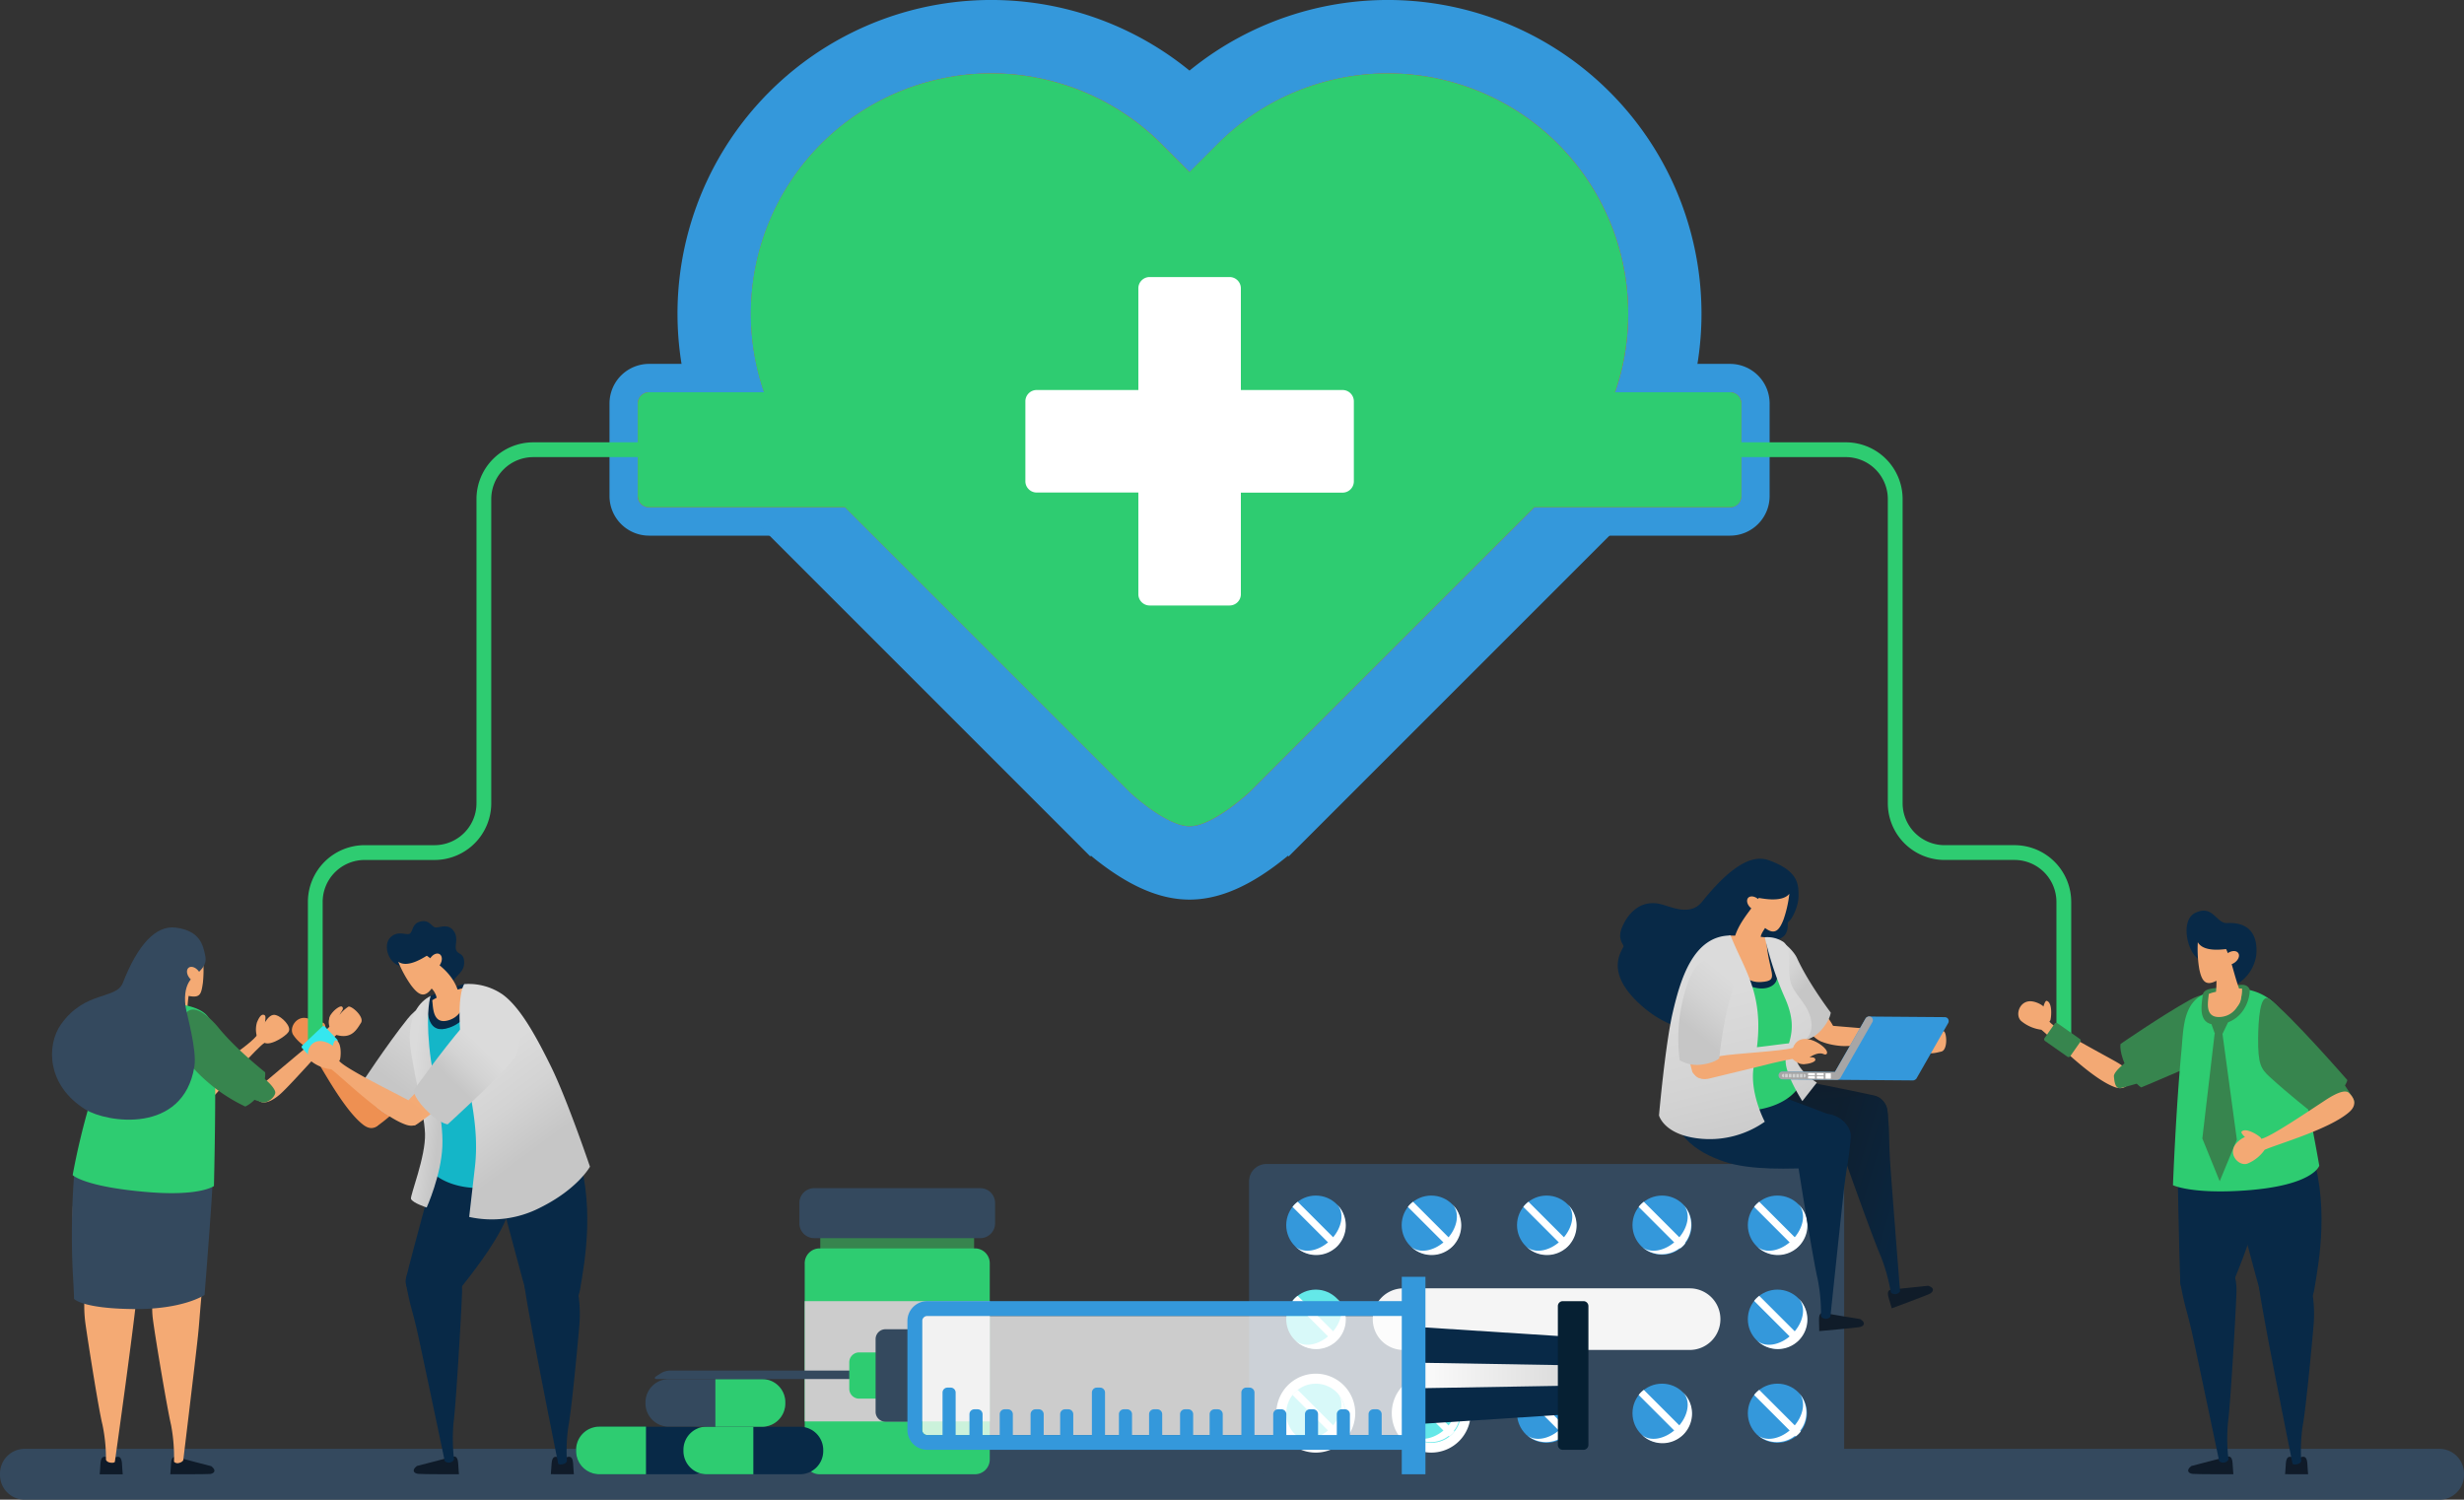 <svg xmlns="http://www.w3.org/2000/svg" xmlns:xlink="http://www.w3.org/1999/xlink" width="658.334" height="400.712" viewBox="0 0 658.334 400.712">
  <rect x="0" y="0" width="658.334" height="400.712" fill="#333333" stroke="none"/>
  <defs>
    <linearGradient id="linear-gradient" x1="0.778" y1="0.098" x2="0.295" y2="0.778" gradientUnits="objectBoundingBox">
      <stop offset="0" stop-color="#dbdbdb"/>
      <stop offset="0.471" stop-color="#d3d3d3"/>
      <stop offset="0.949" stop-color="#c6c6c6"/>
      <stop offset="1" stop-color="#c6c6c6"/>
    </linearGradient>
    <linearGradient id="linear-gradient-2" x1="27.029" y1="17.213" x2="26.193" y2="18.284" gradientUnits="objectBoundingBox">
      <stop offset="0" stop-color="#0f1e2d"/>
      <stop offset="1" stop-color="#082947"/>
    </linearGradient>
    <linearGradient id="linear-gradient-3" x1="23.924" y1="30.161" x2="22.35" y2="31.197" xlink:href="#linear-gradient-2"/>
    <linearGradient id="linear-gradient-4" x1="10.069" y1="22.908" x2="8.201" y2="21.04" gradientUnits="objectBoundingBox">
      <stop offset="0" stop-color="#9a9a9a"/>
      <stop offset="0.161" stop-color="#a2a2a2"/>
      <stop offset="0.4" stop-color="#b8b8b8"/>
      <stop offset="0.69" stop-color="#dbdbdb"/>
      <stop offset="0.949" stop-color="#fff"/>
      <stop offset="1" stop-color="#fff"/>
    </linearGradient>
    <linearGradient id="linear-gradient-5" x1="9.021" y1="20.246" x2="8.132" y2="19.357" xlink:href="#linear-gradient-4"/>
    <linearGradient id="linear-gradient-6" x1="10.077" y1="22.908" x2="8.209" y2="21.04" xlink:href="#linear-gradient-4"/>
    <linearGradient id="linear-gradient-7" x1="9.026" y1="20.246" x2="8.138" y2="19.357" xlink:href="#linear-gradient-4"/>
    <linearGradient id="linear-gradient-8" x1="10.068" y1="22.893" x2="8.215" y2="21.04" xlink:href="#linear-gradient-4"/>
    <linearGradient id="linear-gradient-9" x1="9.033" y1="20.246" x2="8.145" y2="19.357" xlink:href="#linear-gradient-4"/>
    <linearGradient id="linear-gradient-10" x1="10.062" y1="22.908" x2="8.208" y2="21.055" xlink:href="#linear-gradient-4"/>
    <linearGradient id="linear-gradient-11" x1="9.014" y1="20.246" x2="8.125" y2="19.357" xlink:href="#linear-gradient-4"/>
    <linearGradient id="linear-gradient-12" x1="10.068" y1="22.908" x2="8.199" y2="21.04" xlink:href="#linear-gradient-4"/>
    <linearGradient id="linear-gradient-13" x1="9.019" y1="20.246" x2="8.131" y2="19.357" xlink:href="#linear-gradient-4"/>
    <radialGradient id="radial-gradient" cx="1217.696" cy="-2200.552" r="0.559" gradientTransform="matrix(0.707, -0.707, 0.707, 0.707, 1277.577, 151.798)" gradientUnits="objectBoundingBox">
      <stop offset="0" stop-color="#9a9a9a"/>
      <stop offset="0.2" stop-color="#9e9e9e"/>
      <stop offset="0.38" stop-color="#a9a9a9"/>
      <stop offset="0.561" stop-color="#bdbdbd"/>
      <stop offset="0.749" stop-color="#d8d8d8"/>
      <stop offset="0.929" stop-color="#fafafa"/>
      <stop offset="0.949" stop-color="#fff"/>
      <stop offset="1" stop-color="#fff"/>
    </radialGradient>
    <linearGradient id="linear-gradient-14" x1="10.069" y1="22.911" x2="8.201" y2="21.042" xlink:href="#linear-gradient-4"/>
    <linearGradient id="linear-gradient-15" x1="9.021" y1="20.249" x2="8.132" y2="19.36" xlink:href="#linear-gradient-4"/>
    <radialGradient id="radial-gradient-2" cx="1174.978" cy="-2298.072" r="0.559" gradientTransform="matrix(0.707, -0.707, 0.707, 0.707, 1315.577, 112.759)" xlink:href="#radial-gradient"/>
    <linearGradient id="linear-gradient-16" x1="10.077" y1="22.911" x2="8.209" y2="21.042" xlink:href="#linear-gradient-4"/>
    <linearGradient id="linear-gradient-17" x1="9.026" y1="20.249" x2="8.138" y2="19.36" xlink:href="#linear-gradient-4"/>
    <linearGradient id="linear-gradient-18" x1="10.068" y1="22.896" x2="8.215" y2="21.042" xlink:href="#linear-gradient-4"/>
    <linearGradient id="linear-gradient-19" x1="9.033" y1="20.249" x2="8.145" y2="19.36" xlink:href="#linear-gradient-4"/>
    <linearGradient id="linear-gradient-20" x1="10.077" y1="22.896" x2="8.208" y2="21.027" xlink:href="#linear-gradient-4"/>
    <linearGradient id="linear-gradient-21" x1="9.027" y1="20.236" x2="8.139" y2="19.347" xlink:href="#linear-gradient-4"/>
    <linearGradient id="linear-gradient-22" x1="10.068" y1="22.911" x2="8.199" y2="21.042" xlink:href="#linear-gradient-4"/>
    <linearGradient id="linear-gradient-23" x1="9.019" y1="20.249" x2="8.131" y2="19.36" xlink:href="#linear-gradient-4"/>
    <linearGradient id="linear-gradient-24" x1="10.068" y1="22.895" x2="8.214" y2="21.041" xlink:href="#linear-gradient-4"/>
    <linearGradient id="linear-gradient-25" x1="9.033" y1="20.247" x2="8.144" y2="19.359" xlink:href="#linear-gradient-4"/>
    <linearGradient id="linear-gradient-26" x1="10.069" y1="22.895" x2="8.216" y2="21.041" xlink:href="#linear-gradient-4"/>
    <linearGradient id="linear-gradient-27" x1="9.034" y1="20.247" x2="8.145" y2="19.359" xlink:href="#linear-gradient-4"/>
    <linearGradient id="linear-gradient-28" x1="4.132" y1="0.5" x2="-0.335" y2="0.5" xlink:href="#linear-gradient-4"/>
    <linearGradient id="linear-gradient-29" x1="0.452" y1="0.201" x2="0.909" y2="2.67" xlink:href="#linear-gradient-2"/>
    <linearGradient id="linear-gradient-30" x1="0.098" y1="-0.126" x2="1.403" y2="1.035" xlink:href="#linear-gradient-2"/>
    <linearGradient id="linear-gradient-31" x1="0.279" y1="0.283" x2="0.602" y2="0.607" xlink:href="#linear-gradient"/>
    <linearGradient id="linear-gradient-32" x1="0.407" y1="0.302" x2="0.534" y2="1.266" xlink:href="#linear-gradient"/>
    <linearGradient id="linear-gradient-33" x1="0.466" y1="0.298" x2="0.674" y2="1.288" xlink:href="#linear-gradient"/>
    <linearGradient id="linear-gradient-34" x1="0.666" y1="0.121" x2="0.383" y2="0.785" xlink:href="#linear-gradient"/>
    <linearGradient id="linear-gradient-35" x1="30.652" y1="2.803" x2="31.186" y2="1.672" gradientUnits="objectBoundingBox">
      <stop offset="0" stop-color="#a7a6a6"/>
      <stop offset="0.502" stop-color="#bebebe"/>
      <stop offset="0.988" stop-color="#d0d1d1"/>
      <stop offset="1" stop-color="#d0d1d1"/>
    </linearGradient>
    <linearGradient id="linear-gradient-36" x1="-2022.618" y1="-61.602" x2="-2022.628" y2="-55.12" xlink:href="#linear-gradient-35"/>
    <linearGradient id="linear-gradient-37" x1="24.605" y1="-22.737" x2="24.558" y2="-21.582" xlink:href="#linear-gradient-2"/>
    <linearGradient id="linear-gradient-38" x1="26.764" y1="26.477" x2="25.191" y2="27.512" xlink:href="#linear-gradient-2"/>
    <linearGradient id="linear-gradient-39" x1="0.304" y1="0.288" x2="0.504" y2="0.767" xlink:href="#linear-gradient"/>
    <linearGradient id="linear-gradient-40" x1="0.119" y1="0.331" x2="0.788" y2="0.806" xlink:href="#linear-gradient"/>
    <linearGradient id="linear-gradient-41" x1="0.631" y1="0.356" x2="0.352" y2="0.664" xlink:href="#linear-gradient"/>
  </defs>
  <g id="Layer_x0020_1" transform="translate(-3195.588 -6784.021)">
    <path id="Path_1140" data-name="Path 1140" d="M3853.923,19188.385a6.605,6.605,0,0,0-6.585-6.586H3202.174a6.605,6.605,0,0,0-6.586,6.586v.42a6.606,6.606,0,0,0,6.586,6.586h645.163a6.6,6.6,0,0,0,6.585-6.586Z" transform="translate(0 -12010.658)" fill="#34495e"/>
    <g id="_2111097463328" transform="translate(3273.584 7051.347)">
      <g id="Group_267" data-name="Group 267" transform="translate(0 4.643)">
        <path id="Path_1141" data-name="Path 1141" d="M5893.936,15537.358c.316-.658,1.449-2.5,1.871-2.266,1.211.738.316,3.662-.4,4.979a.843.843,0,0,1-1.317.369A4.1,4.1,0,0,1,5893.936,15537.358Z" transform="translate(-5887.428 -15533.79)" fill="#ee9052"/>
        <path id="Path_1142" data-name="Path 1142" d="M5712.491,15522.55c-5.505-4.24-12.012-17.041-14.224-20.256a10.482,10.482,0,0,1-4.373-3.635c-1.475-2.029,1.132-5.822,4.294-4.295.843.4,4.241,2.5,2.766,6.35.263,1.844,10.51,11.959,13.8,15.41,1.5,1.553,3.556,4.057,2.74,5.348C5716.205,15523.552,5714.52,15524.132,5712.491,15522.55Z" transform="translate(-5693.471 -15494.011)" fill="#ee9052"/>
      </g>
      <g id="Group_269" data-name="Group 269" transform="translate(18.23 0)">
        <g id="Group_268" data-name="Group 268">
          <path id="Path_1143" data-name="Path 1143" d="M6336.42,16075.232s-5.216,4.582-7.007,5.662c-1.291.764-2.213-1.107-2.792-2.238s1.527-5.428,4.372-8.3C6333.154,16068.2,6336.6,16074.652,6336.42,16075.232Z" transform="translate(-6324.988 -16047.293)" fill="#ee9052"/>
          <path id="Path_1144" data-name="Path 1144" d="M6304.1,15358.242c-3.319,4.715-17.307,18.439-17.307,18.439s-1.9-.211-4.768-2.607c-4.293-3.635-4.715-6.031-4.715-6.031s7.165-10.959,12.7-17.861c4.373-5.451,11.09-6.4,14.831-2.449C6307.893,15351,6305.97,15355.609,6304.1,15358.242Z" transform="translate(-6277.31 -15345.316)" fill="url(#linear-gradient)"/>
        </g>
      </g>
    </g>
    <g id="_2111097459392" transform="translate(3409.168 7101.492)">
      <g id="Group_270" data-name="Group 270" transform="translate(0)">
        <rect id="Rectangle_65" data-name="Rectangle 65" width="41.093" height="11.011" transform="translate(5.585 10.908)" fill="#37854e"/>
        <path id="Path_1145" data-name="Path 1145" d="M10130.573,17470.713a3.963,3.963,0,0,0-3.95-3.951h-41.541a3.981,3.981,0,0,0-3.952,3.951v52.447a3.961,3.961,0,0,0,3.952,3.951h41.541a3.962,3.962,0,0,0,3.95-3.951Z" transform="translate(-10079.709 -17450.666)" fill="#2ecc71"/>
        <path id="Path_1146" data-name="Path 1146" d="M10087.919,16955.215a3.964,3.964,0,0,0-3.951-3.953h-44.387a3.963,3.963,0,0,0-3.95,3.953v5.453a3.962,3.962,0,0,0,3.95,3.949h44.387a3.961,3.961,0,0,0,3.951-3.949Z" transform="translate(-10035.631 -16951.262)" fill="#34495e"/>
        <rect id="Rectangle_66" data-name="Rectangle 66" width="49.443" height="32.137" transform="translate(1.423 30.189)" fill="#ccc"/>
      </g>
    </g>
    <g id="_2111097458816" transform="translate(3358.434 6881.25)">
      <path id="Path_1147" data-name="Path 1147" d="M8490.347,9943.73a10.579,10.579,0,0,0,10.563-10.562v-24.734a10.581,10.581,0,0,0-10.563-10.564h-68.963a10.579,10.579,0,0,0-10.563,10.564V9933.2a10.578,10.578,0,0,0,10.563,10.563h68.963Z" transform="translate(-8410.82 -9897.869)" fill="#3498db"/>
      <path id="Path_1148" data-name="Path 1148" d="M15462.166,9943.73a10.579,10.579,0,0,1-10.564-10.562v-24.734a10.58,10.58,0,0,1,10.564-10.564h68.988a10.579,10.579,0,0,1,10.563,10.564V9933.2a10.577,10.577,0,0,1-10.562,10.563h-68.988Z" transform="translate(-15231.753 -9897.869)" fill="#3498db"/>
    </g>
    <path id="Path_1149" data-name="Path 1149" d="M9129.7,7024.389c-6.8,0-13.83-2.633-21.548-8.061-1.791-1.264-3.425-2.527-4.768-3.66l-.185.185-3.187-3.188-82.556-82.556A83.82,83.82,0,0,1,9129.7,6802.881a83.819,83.819,0,0,1,112.241,124.228l-85.742,85.743-.185-.184c-1.344,1.105-2.976,2.4-4.768,3.66C9143.56,7021.756,9136.5,7024.389,9129.7,7024.389Z" transform="translate(-5616.3 0)" fill="#3498db"/>
    <g id="_2111097452480" transform="translate(3365.967 6803.62)">
      <path id="Path_1150" data-name="Path 1150" d="M16096.453,10168.508a3.018,3.018,0,0,1-3,3h-58.426a3.019,3.019,0,0,1-3-3v-24.733a3.019,3.019,0,0,1,3-3h58.426a3.019,3.019,0,0,1,3,3Z" transform="translate(-15801.581 -10055.556)" fill="#f33"/>
      <path id="Path_1151" data-name="Path 1151" d="M8652.08,10168.508a3.018,3.018,0,0,0,3,3h58.426a3.019,3.019,0,0,0,3-3v-24.733a3.02,3.02,0,0,0-3-3h-58.4a3.018,3.018,0,0,0-3,3v24.733Z" transform="translate(-8652.08 -10055.556)" fill="#f33"/>
      <path id="Path_1152" data-name="Path 1152" d="M9836.934,7430.53a64.23,64.23,0,0,0-90.825,0h0l-7.561,7.561-7.561-7.561h0a64.224,64.224,0,0,0-90.827,90.827l82.556,82.555c0,.025,9.641,8.982,15.857,8.982s15.831-8.982,15.857-8.982l82.556-82.555A64.28,64.28,0,0,0,9836.934,7430.53Z" transform="translate(-9591.087 -7411.723)" fill="#f33"/>
    </g>
    <path id="Path_1153" data-name="Path 1153" d="M8944.741,7496.928H8914a64.238,64.238,0,0,0-106.131-66.407h0l-7.56,7.56-7.561-7.56h0a64.238,64.238,0,0,0-106.131,66.407H8655.9a3.019,3.019,0,0,0-3,3v24.734a3.019,3.019,0,0,0,3,3h52.342l76.233,76.232c0,.026,9.641,8.983,15.858,8.983s15.83-8.983,15.856-8.983l76.233-76.232h52.341a3.02,3.02,0,0,0,3-3v-24.734A3.043,3.043,0,0,0,8944.741,7496.928Z" transform="translate(-5286.907 -608.093)" fill="#2ecc71"/>
    <g id="_2111819943264" transform="translate(3277.854 6902.216)">
      <g id="Group_272" data-name="Group 272" transform="translate(364.254 0)">
        <g id="Group_271" data-name="Group 271">
          <path id="Path_1168" data-name="Path 1168" d="M17602.531,10729.416h-3.951v-37.326a11.22,11.22,0,0,0-11.2-11.2h-18.7a15.166,15.166,0,0,1-15.148-15.146v-81.29a11.219,11.219,0,0,0-11.193-11.2h-46.678v-3.951h46.678a15.167,15.167,0,0,1,15.146,15.147v81.29a11.218,11.218,0,0,0,11.2,11.2h18.7a15.167,15.167,0,0,1,15.146,15.147Z" transform="translate(-17495.662 -10569.31)" fill="#2ecc71"/>
        </g>
      </g>
      <g id="Group_274" data-name="Group 274" transform="translate(0 0)">
        <g id="Group_273" data-name="Group 273">
          <path id="Path_1169" data-name="Path 1169" d="M5834.143,10729.416h-3.952v-37.326a15.167,15.167,0,0,1,15.147-15.147h18.7a11.219,11.219,0,0,0,11.195-11.2v-81.29a15.166,15.166,0,0,1,15.147-15.147h46.678v3.952h-46.678a11.22,11.22,0,0,0-11.2,11.2v81.291a15.165,15.165,0,0,1-15.146,15.146h-18.7a11.22,11.22,0,0,0-11.2,11.2Z" transform="translate(-5830.19 -10569.31)" fill="#2ecc71"/>
        </g>
      </g>
    </g>
    <g id="_2111819943792" transform="translate(3734.831 7027.34)">
      <g id="Group_289" data-name="Group 289" transform="translate(0)">
        <g id="Group_275" data-name="Group 275" transform="translate(0 24.098)">
          <path id="Path_1170" data-name="Path 1170" d="M20670.984,15350.955c.1-.711.658-2.818,1.131-2.687,1.369.342,1.344,3.4,1.055,4.9a.855.855,0,0,1-1.162.738A4.229,4.229,0,0,1,20670.984,15350.955Z" transform="translate(-20664.529 -15348.262)" fill="#f3a974"/>
          <path id="Path_1171" data-name="Path 1171" d="M20490.82,15374.828c-6.48-2.475-16.41-12.828-19.467-15.277a10.5,10.5,0,0,1-5.24-2.213c-2-1.527-.607-5.9,2.869-5.348.924.133,4.795,1.16,4.479,5.27.789,1.711,13.514,8.4,17.676,10.748,1.869,1.053,4.584,2.844,4.162,4.346C20494.691,15374.725,20493.244,15375.752,20490.82,15374.828Z" transform="translate(-20465.191 -15351.827)" fill="#f3a974"/>
        </g>
        <g id="Group_278" data-name="Group 278" transform="translate(25.549 22.103)">
          <g id="Group_277" data-name="Group 277">
            <g id="Group_276" data-name="Group 276">
              <path id="Path_1172" data-name="Path 1172" d="M21293.807,15803.793a87.819,87.819,0,0,1-8.639,2.607c-1.477.238-1.633-1.842-1.766-3.133-.105-1.266,3.449-4.453,7.166-6.033C21293.438,15796.023,21294.176,15803.32,21293.807,15803.793Z" transform="translate(-21283.4 -15781.09)" fill="#37854e"/>
              <path id="Path_1173" data-name="Path 1173" d="M21367.186,15298.959c-4.873,3.133-22.969,10.563-22.969,10.563s-1.686-.895-3.424-4.213c-2.635-4.98-2.107-7.379-2.107-7.379s10.771-7.453,18.465-11.748c6.086-3.4,12.7-1.764,14.672,3.32C21373.457,15293.664,21369.926,15297.221,21367.186,15298.959Z" transform="translate(-21336.918 -15284.396)" fill="#37854e"/>
            </g>
          </g>
        </g>
        <g id="Group_284" data-name="Group 284" transform="translate(41.332)">
          <g id="Group_280" data-name="Group 280" transform="translate(1.155 54.402)">
            <path id="Path_1174" data-name="Path 1174" d="M21919.5,19249.834s8.484-2.189,9.117-2.373c.684-.211,1.766-.605,1.895,1.635s.211,2.949.211,2.949-9.824.027-10.879-.105C21918.766,19251.834,21917.926,19251.018,21919.5,19249.834Z" transform="translate(-21915.734 -19155.848)" fill="#0f1b29"/>
            <path id="Path_1175" data-name="Path 1175" d="M21825.84,16329.432s.5,28.555.816,34.244c.344,5.717,11.328,6.9,14.332-.5,3.027-7.375,7.035-17.676,7.059-25.184s-1.789-13.25-7.219-17.7C21835.43,16315.865,21825.684,16321.74,21825.84,16329.432Z" transform="translate(-21825.838 -16318.767)" fill="url(#linear-gradient-2)"/>
            <path id="Path_1176" data-name="Path 1176" d="M21851.508,17578c1.266,6.9,1.766,6.824,3.531,15.121,1.789,8.3,6.793,32.164,6.793,32.164a1.721,1.721,0,0,0,1.373.367c1.027-.262,1.105-.867,1.105-.867a47.565,47.565,0,0,1-.105-10.09c.605-4.082,2.082-29.4,2.24-34.457.156-5.031-1.477-8.8-7.221-8.508C21853.508,17572.07,21850.953,17574.969,21851.508,17578Z" transform="translate(-21850.635 -17532.588)" fill="url(#linear-gradient-3)"/>
            <g id="Group_279" data-name="Group 279" transform="translate(13.222 4.181)">
              <path id="Path_1177" data-name="Path 1177" d="M22748.254,19251.7c.025-.213.053-.4.076-.58.293-1.529,1.186-1.213,1.793-1.027.107.025.477.131,1,.291a7.444,7.444,0,0,0,1-.291c.607-.186,1.531-.527,1.793,1.027.027.156.053.367.08.58.131,2.186.209,2.9.209,2.9h-3.082c-1.738,0-3.082-.027-3.082-.027S22748.123,19253.885,22748.254,19251.7Z" transform="translate(-22732.469 -19162.582)" fill="#101b29"/>
              <path id="Path_1178" data-name="Path 1178" d="M22249.395,16463.088s8.109,30.529,9.664,35.9,12.3,4.137,13.594-3.582,4.268-23.312-1.369-39.037C22268.252,16447.861,22247.6,16455.764,22249.395,16463.088Z" transform="translate(-22249.285 -16452.682)" fill="#082947"/>
              <path id="Path_1179" data-name="Path 1179" d="M22523.488,17635.352c1.131,8.535,9.008,47.469,9.008,47.469s.184.344,1.213.129c1-.211,1.105-.84,1.105-.84a45.019,45.019,0,0,1,.4-9.457c.789-3.977,2.527-22.234,2.924-27.16s-.105-15.121-5.717-15.094S22523.355,17634.375,22523.488,17635.352Z" transform="translate(-22514.922 -17593.623)" fill="#082947"/>
            </g>
          </g>
          <path id="Path_1180" data-name="Path 1180" d="M21800.293,15245.148c-8.875,1.344-8.533,9.379-9.168,16.043-1.473,15.436-2.266,35.93-2.266,35.93s4.875,2.4,19.1,1.422c18.465-1.264,19.992-6.637,19.992-6.637s-4.371-25.314-8.244-37.645a14.3,14.3,0,0,0-13.434-9.641A35.816,35.816,0,0,0,21800.293,15245.148Z" transform="translate(-21788.859 -15223.759)" fill="#2ecc71"/>
          <g id="Group_283" data-name="Group 283" transform="translate(3.633)">
            <path id="Path_1181" data-name="Path 1181" d="M21908.18,14589.3c-2.977-2.24-4.555-10.273-.684-12.17,4.793-2.346,5.609,2.869,8.535,2.711,6.375-.342,8.3,3.689,7.77,8.721a10.809,10.809,0,0,1-5.293,7.691c-1.16.633-1.477-4.742-4.77-6.189A8.634,8.634,0,0,0,21908.18,14589.3Z" transform="translate(-21905.201 -14576.519)" fill="#082947"/>
            <path id="Path_1182" data-name="Path 1182" d="M22033.438,15213.531c-.289,2.686-1.658,8.666,4.609,7.824,7.35-.975,8.324-8.746,7.824-9.562-1.107-1.9-3.951-.58-5.8-.314S22033.674,15211.24,22033.438,15213.531Z" transform="translate(-22029.117 -15190.981)" fill="#37854e"/>
            <g id="Group_282" data-name="Group 282" transform="translate(2.953 8.431)">
              <path id="Path_1183" data-name="Path 1183" d="M22096.818,15243c-.369,0-.711,0-1.107.025a33.225,33.225,0,0,0-5.9.869,9.193,9.193,0,0,0-1.871.553c-.08,1.74-1.4,6.613,3.318,6.139C22096.107,15250.033,22097.053,15244.633,22096.818,15243Z" transform="translate(-22084.965 -15230.62)" fill="#f3a974"/>
              <g id="Group_281" data-name="Group 281">
                <path id="Path_1184" data-name="Path 1184" d="M22010.971,14859.254c-1.58-4.373-1.869-6.98-3.555-10.854,0-.158-5.928,1.105-7.588-1.871a31.99,31.99,0,0,0,.395,7.193c.635,3.055,1.607,4.689,4.586,3.107a28.678,28.678,0,0,1-.316,4.609c-.369,2.635,1.369,3.451,2.635,3.451C22008.391,14864.918,22012.658,14863.916,22010.971,14859.254Z" transform="translate(-21999.775 -14846.529)" fill="#f3a974"/>
                <path id="Path_1185" data-name="Path 1185" d="M22223.16,14922.829c.473.711,0,1.871-1.055,2.582s-2.316.686-2.791-.027,0-1.869,1.053-2.58C22221.447,14922.091,22222.684,14922.091,22223.16,14922.829Z" transform="translate(-22212.281 -14919.907)" fill="#f3a974"/>
              </g>
            </g>
          </g>
        </g>
        <g id="Group_285" data-name="Group 285" transform="translate(49.181 29.044)">
          <path id="Path_1186" data-name="Path 1186" d="M22116.2,15507.795l.947,2.66,2.082.078,1.658-3.475C22120.889,15507.031,22117.543,15505.846,22116.2,15507.795Z" transform="translate(-22113.826 -15506.677)" fill="#37854e"/>
          <path id="Path_1187" data-name="Path 1187" d="M22043.531,15609.978l-3.293,28.08,4.637,11.434,4.584-11.115-3.846-28.318C22045.641,15610.058,22044.9,15608.712,22043.531,15609.978Z" transform="translate(-22040.238 -15606.227)" fill="#37854e"/>
        </g>
        <g id="Group_287" data-name="Group 287" transform="translate(64.086 23.364)">
          <g id="Group_286" data-name="Group 286">
            <path id="Path_1188" data-name="Path 1188" d="M23000.436,15952.858s4.031,5.664,4.928,7.561c.631,1.371-1.318,2.082-2.5,2.557s-5.24-2.082-7.8-5.189C22993.088,15955.388,22999.883,15952.622,23000.436,15952.858Z" transform="translate(-22979.805 -15933.231)" fill="#37854e"/>
            <path id="Path_1189" data-name="Path 1189" d="M22520.629,15325.045c5.451,3.979,20.809,21.627,20.809,21.627s-.393,1.871-3.107,4.479c-4.057,3.9-6.48,4.082-6.48,4.082s-6-4.715-11.09-9.35c-2.477-2.266-3.215-3.531-3.162-10.459C22517.652,15330.947,22518.021,15323.148,22520.629,15325.045Z" transform="translate(-22517.596 -15324.753)" fill="#37854e"/>
          </g>
        </g>
        <g id="Group_288" data-name="Group 288" transform="translate(57.359 48.329)">
          <path id="Path_1190" data-name="Path 1190" d="M22376.324,16458.789c-.58-.42-2.186-1.895-1.844-2.264.947-1.055,3.635.393,4.82,1.344a.811.811,0,0,1,.105,1.342A4.036,4.036,0,0,1,22376.324,16458.789Z" transform="translate(-22372.178 -16445.795)" fill="#f3a974"/>
          <path id="Path_1191" data-name="Path 1191" d="M22333.221,16129.771c-5.215,4.582-19.02,8.508-22.6,10.088a10.415,10.415,0,0,1-4.4,3.609c-2.264,1.055-5.479-2.213-3.4-5.057.553-.738,3.266-3.689,6.744-1.5,1.869.105,13.748-8.035,17.752-10.615,1.82-1.158,4.664-2.715,5.8-1.66C22334.9,16126.32,22335.143,16128.086,22333.221,16129.771Z" transform="translate(-22302.15 -16124.285)" fill="#f3a974"/>
        </g>
      </g>
      <path id="Path_1192" data-name="Path 1192" d="M20693.688,15545.9a.543.543,0,0,1-.738.131l-6.008-4.217a.538.538,0,0,1-.129-.736l2.711-3.871a.541.541,0,0,1,.738-.133l6,4.215a.538.538,0,0,1,.133.738Z" transform="translate(-20679.803 -15506.995)" fill="#37854e"/>
    </g>
    <g id="_2112973312064" transform="translate(3209.484 7031.815)">
      <g id="Group_297" data-name="Group 297" transform="translate(0 0)">
        <g id="Group_296" data-name="Group 296">
          <g id="Group_290" data-name="Group 290" transform="translate(35.224 23.336)">
            <path id="Path_1193" data-name="Path 1193" d="M5385.2,15469.221c.448-1.105,1.027-2.184,1.739-2.08,1.08.158.158,1.686.474,3.715.21,1.316-2.133,2.344-2.133,2.344A6.78,6.78,0,0,1,5385.2,15469.221Z" transform="translate(-5365.675 -15467.134)" fill="#f4aa74"/>
            <path id="Path_1194" data-name="Path 1194" d="M4769.826,15489.577c3.951-6.482,14.909-11.986,18.307-16.043,1.476-1.791,2.9-6.27,5.189-5.508,1.5.4,4.214,3.031,3.346,4.453-.686,1.133-4.715,3.768-6.4,2.951-1.687.816-11.669,12.3-14.962,15.75-1.475,1.555-3.688,3.506-5.032,2.742C4768.113,15492.735,4768.351,15491.683,4769.826,15489.577Z" transform="translate(-4768.685 -15467.915)" fill="#f4aa74"/>
          </g>
          <g id="Group_291" data-name="Group 291" transform="translate(18.722 20.294)">
            <path id="Path_1195" data-name="Path 1195" d="M4613.394,15993.093a47.733,47.733,0,0,0,5.637,4.348,3.515,3.515,0,0,0,4.109-1.4c.527-1.133-1.712-5.242-4.61-7.93C4616.292,15986.06,4613.183,15992.54,4613.394,15993.093Z" transform="translate(-4601.731 -15968.416)" fill="#f4aa74"/>
            <path id="Path_1196" data-name="Path 1196" d="M4241.119,15381.708a44.464,44.464,0,0,0,11.775,16.885,9.115,9.115,0,0,0,5.268-3c2.239-2.5,2.424-4.27,2.424-4.27s-5.743-8.111-8.561-14.906c-.791-1.924-3.609-7.693-6.638-6.533C4241.724,15371.251,4238.59,15374.911,4241.119,15381.708Z" transform="translate(-4240.204 -15369.729)" fill="#ea5b34"/>
          </g>
          <g id="Group_292" data-name="Group 292" transform="translate(54.532 21.117)">
            <path id="Path_1197" data-name="Path 1197" d="M6010.039,15398.616c.948-1.633,2.766-2.844,3.213-2.475.843.711-.9,1.711-.552,2.58.316.816-2.872,2.5-2.872,2.5A5.043,5.043,0,0,1,6010.039,15398.616Z" transform="translate(-5990.3 -15396.075)" fill="#f3a974"/>
            <path id="Path_1198" data-name="Path 1198" d="M5393.654,15420.567c3.292-3,13.17-14.381,14.856-15.646,4.083,1.186,5.426-1.5,6.533-3.215,1.053-1.633-2.713-4.818-3.4-4.318a10.718,10.718,0,0,0-2.292,2.107c-1.107,1.16-3.346-1.291-2.74,3.24-2.081,2.186-7.823,6.875-7.823,6.875s-6.8,5.689-9.958,8.4c-.869.738-2.845,2.766-1.106,4.426C5389.149,15423.782,5391.783,15422.28,5393.654,15420.567Z" transform="translate(-5387.033 -15397.296)" fill="#f3a974"/>
          </g>
          <g id="Group_293" data-name="Group 293" transform="translate(5.532 54.448)">
            <path id="Path_1199" data-name="Path 1199" d="M4054.454,19251.7a3.8,3.8,0,0,0-.079-.58c-.263-1.529-1.185-1.213-1.791-1.027-.1.025-.474.131-1,.291a7.691,7.691,0,0,1-1-.291c-.606-.186-1.528-.527-1.791,1.027-.026.156-.053.367-.079.58-.132,2.186-.211,2.9-.211,2.9h6.164s-.079-.711-.21-2.9Z" transform="translate(-4041.297 -19162.92)" fill="#0f1b29"/>
            <path id="Path_1200" data-name="Path 1200" d="M3840.557,16475.625s-5.031,27.5-6.27,32.953-12.038,4.848-13.776-2.764-4.163-19.072-1.633-30.5c1.607-7.191,2.66-7.482,8.614-10.906S3841.927,16468.225,3840.557,16475.625Z" transform="translate(-3817.786 -16463.531)" fill="#f4aa74"/>
            <path id="Path_1201" data-name="Path 1201" d="M3930.9,17622.252c-.632,8.586-6.19,47.916-6.19,47.916s-.185.369-1.212.209c-1-.158-1.159-.764-1.159-.764a44.477,44.477,0,0,0-.948-9.4c-1-3.924-3.846-22.047-4.531-26.92s-.79-15.094,4.82-15.412C3927.292,17617.535,3930.979,17621.25,3930.9,17622.252Z" transform="translate(-3913.45 -17581.811)" fill="#f4aa74"/>
          </g>
          <g id="Group_294" data-name="Group 294" transform="translate(21.009 53.149)">
            <path id="Path_1202" data-name="Path 1202" d="M4663.468,19252.313s-8.3-2.133-8.9-2.344c-.658-.211-1.738-.607-1.844,1.605-.132,2.188-.211,2.9-.211,2.9s9.615.023,10.669-.08C4664.18,19254.262,4665,19253.5,4663.468,19252.313Z" transform="translate(-4641.922 -19161.5)" fill="#0f1b29"/>
            <path id="Path_1203" data-name="Path 1203" d="M4335.273,16436.25s-2.187,24.367-2.951,29.926c-.79,5.531-10.167,9.508-12.539,2.053s-6.875-21.492-6.3-28.844,2.793-12.8,8.456-16.7C4327.582,16418.785,4335.8,16431.115,4335.273,16436.25Z" transform="translate(-4313.438 -16421.936)" fill="#f4aa74"/>
            <path id="Path_1204" data-name="Path 1204" d="M4511.224,17627.68c-.791,8.563-.686,9.01-1.291,14.279-.922,8.242-3.714,31.291-3.714,31.291s-.132.555-1.317.818a1.311,1.311,0,0,1-1.159-.369,46.779,46.779,0,0,0-.79-9.824c-.948-3.928-4.268-23.551-4.874-28.451s.263-13.672,5.874-13.883C4509.564,17621.307,4511.514,17624.307,4511.224,17627.68Z" transform="translate(-4492.154 -17584.07)" fill="#f4aa74"/>
          </g>
          <path id="Path_1205" data-name="Path 1205" d="M3811.337,16435.441a214.473,214.473,0,0,0-.369,25.129c.369,6.32.369,7.719.369,7.719s2.133,2.555,15.647,2.711c13.513.188,19.229-3.766,19.229-3.766s1.949-24.551,2.107-29.5-6.716-15.3-21.073-15.543C3812.891,16421.926,3811.838,16430.621,3811.337,16435.441Z" transform="translate(-3805.451 -16369.025)" fill="#34495e"/>
          <path id="Path_1206" data-name="Path 1206" d="M4579.288,14980.74c.633-2.186.791-3.4,1.5-5.348,6.822-.078,8.614-4.635,9.193-7.4a33.285,33.285,0,0,1,.026,7.061c-.447,3.029-.685,4.107-3.819,3.5-.29,2.16-.211,2.475-.448,4.055-.4,2.582-1.712,3.32-2.95,3.346C4581.581,14985.955,4577.945,14985.4,4579.288,14980.74Z" transform="translate(-4549.693 -14960.24)" fill="#f4aa74"/>
          <path id="Path_1207" data-name="Path 1207" d="M3855.078,15363.02c-.369-4.48-.87-7.48-8.061-8.9-2.133-.422-3.767-.475-5.795-.766-7.034-1-10.3,2.477-13.276,9.67a190.975,190.975,0,0,0-10.616,36.563s3.082,3.16,20.23,4.557c13.909,1.133,17.517-1.635,17.517-1.635S3855.841,15372.184,3855.078,15363.02Z" transform="translate(-3811.812 -15333.403)" fill="#2ecc71"/>
          <g id="Group_295" data-name="Group 295" transform="translate(33.048 21.95)">
            <path id="Path_1208" data-name="Path 1208" d="M5222.639,15935.656a48.8,48.8,0,0,0,6.638,2.584c1.449.314,3.372-1.266,3.556-2.5s-3.134-4.557-6.664-6.295C5223.429,15928.1,5222.3,15935.156,5222.639,15935.656Z" transform="translate(-5206.231 -15913.456)" fill="#37854e"/>
            <path id="Path_1209" data-name="Path 1209" d="M4701.535,15435.812a44.544,44.544,0,0,0,16.069,12.854,8.914,8.914,0,0,0,4.188-4.371c1.449-3.031,1.107-4.795,1.107-4.795s-7.8-6.164-12.433-11.881c-1.317-1.607-5.637-6.375-8.219-4.4C4699.138,15425.591,4697.188,15429.989,4701.535,15435.812Z" transform="translate(-4699.009 -15422.746)" fill="#37854e"/>
          </g>
          <path id="Path_1210" data-name="Path 1210" d="M3676.263,14740.77c-.79-6.77,2.687-8.088,3.162-8.615.922-1,2.582-2.266,2.16-4.582-.58-3.055-1.422-6.875-7.9-7.719-5.4-.684-10.194,4.664-14.146,14.752-1.765,4.559-10.115,2-16.543,11.117-3.951,5.609-3.767,16.357,6.56,22.732,5.769,3.557,26.078,6.639,29.082-11.406C3679.4,14752.543,3676.526,14742.85,3676.263,14740.77Z" transform="translate(-3640.61 -14719.795)" fill="#34495e"/>
          <path id="Path_1211" data-name="Path 1211" d="M4795.942,15057.544c-.658.527-.553,1.74.211,2.715.79.973,1.949,1.342,2.608.816s.579-1.74-.211-2.713S4796.6,15057.019,4795.942,15057.544Z" transform="translate(-4759.447 -15046.766)" fill="#f4aa74"/>
        </g>
      </g>
      <path id="Path_1212" data-name="Path 1212" d="M5780.329,15573.653a.533.533,0,0,0,.738.025l5.321-5.057a.535.535,0,0,0,.025-.738l-3.266-3.424a.534.534,0,0,0-.737-.027l-5.321,5.059a.531.531,0,0,0-.027.736Z" transform="translate(-5710.221 -15537.929)" fill="#35e7ef"/>
    </g>
    <path id="Path_1213" data-name="Path 1213" d="M14042.359,16822.879a4.63,4.63,0,0,1-4.609,4.607h-149.779a4.63,4.63,0,0,1-4.609-4.607v-73.68a4.632,4.632,0,0,1,4.609-4.609h149.779a4.632,4.632,0,0,1,4.609,4.609Z" transform="translate(-10354.048 -9649.551)" fill="#34495e"/>
    <path id="Path_1214" data-name="Path 1214" d="M15034.9,17816.758a8.208,8.208,0,0,1-8.166,8.166h-76.551a8.207,8.207,0,0,1-8.164-8.166v-.133a8.207,8.207,0,0,1,8.164-8.166h76.551a8.208,8.208,0,0,1,8.166,8.166Z" transform="translate(-11379.651 -10680.2)" fill="#f5f5f5"/>
    <g id="_2075099982816" transform="translate(3536.609 7103.471)">
      <g id="Group_298" data-name="Group 298" transform="translate(2.636 0)">
        <circle id="Ellipse_40" data-name="Ellipse 40" cx="7.902" cy="7.902" r="7.902" fill="#3498db"/>
        <path id="Path_1215" data-name="Path 1215" d="M14266.432,17080.232c.262-.186.5-.424.738-.631a5.849,5.849,0,0,0,.631-.738l-11.09-11.092a8.46,8.46,0,0,0-.738.633,5.48,5.48,0,0,0-.633.738Z" transform="translate(-14253.656 -17066.113)" fill="url(#linear-gradient-4)"/>
        <path id="Path_1216" data-name="Path 1216" d="M14285.132,17097.525c-3.082,3.08-7.375,3.818-9.561,1.607a7.9,7.9,0,1,0,11.168-11.172C14288.95,17090.176,14288.214,17094.443,14285.132,17097.525Z" transform="translate(-14273.256 -17085.672)" fill="url(#linear-gradient-5)"/>
      </g>
      <g id="Group_299" data-name="Group 299" transform="translate(33.48 0)">
        <circle id="Ellipse_41" data-name="Ellipse 41" cx="7.902" cy="7.902" r="7.902" fill="#3498db"/>
        <path id="Path_1217" data-name="Path 1217" d="M15253.421,17080.232a9.582,9.582,0,0,0,.738-.631,5.692,5.692,0,0,0,.631-.738l-11.09-11.092a8.434,8.434,0,0,0-.736.633,5.343,5.343,0,0,0-.633.738Z" transform="translate(-15240.673 -17066.113)" fill="url(#linear-gradient-6)"/>
        <path id="Path_1218" data-name="Path 1218" d="M15273.032,17097.525c-3.082,3.08-7.375,3.818-9.561,1.607a7.9,7.9,0,1,0,11.168-11.172C15276.825,17090.176,15276.114,17094.443,15273.032,17097.525Z" transform="translate(-15261.154 -17085.672)" fill="url(#linear-gradient-7)"/>
      </g>
      <g id="Group_300" data-name="Group 300" transform="translate(64.299 0)">
        <circle id="Ellipse_42" data-name="Ellipse 42" cx="7.902" cy="7.902" r="7.902" fill="#3498db"/>
        <path id="Path_1219" data-name="Path 1219" d="M16241.319,17080.232a9.225,9.225,0,0,0,.738-.631,5.71,5.71,0,0,0,.633-.738l-11.09-11.092a8.182,8.182,0,0,0-.738.633,5.343,5.343,0,0,0-.633.738Z" transform="translate(-16228.543 -17066.113)" fill="url(#linear-gradient-8)"/>
        <path id="Path_1220" data-name="Path 1220" d="M16260.022,17097.525c-3.082,3.08-7.377,3.818-9.562,1.607a7.9,7.9,0,1,0,11.168-11.172C16263.843,17090.176,16263.1,17094.443,16260.022,17097.525Z" transform="translate(-16248.143 -17085.672)" fill="url(#linear-gradient-9)"/>
      </g>
      <g id="Group_301" data-name="Group 301" transform="translate(95.146 0)">
        <circle id="Ellipse_43" data-name="Ellipse 43" cx="7.902" cy="7.902" r="7.902" fill="#3498db"/>
        <path id="Path_1221" data-name="Path 1221" d="M17228.33,17080.232c.262-.186.5-.424.738-.631a6.014,6.014,0,0,0,.631-.738l-11.09-11.092a8.46,8.46,0,0,0-.738.633,5.48,5.48,0,0,0-.633.738Z" transform="translate(-17215.58 -17066.113)" fill="url(#linear-gradient-10)"/>
        <path id="Path_1222" data-name="Path 1222" d="M17247.123,17097.525c-3.08,3.08-7.375,3.818-9.562,1.607a7.9,7.9,0,0,0,11.17-11.172C17250.943,17090.176,17250.232,17094.443,17247.123,17097.525Z" transform="translate(-17235.268 -17085.672)" fill="url(#linear-gradient-11)"/>
      </g>
      <g id="Group_302" data-name="Group 302" transform="translate(125.968 0)">
        <circle id="Ellipse_44" data-name="Ellipse 44" cx="7.902" cy="7.902" r="7.902" fill="#3498db"/>
        <path id="Path_1223" data-name="Path 1223" d="M18216.234,17080.232c.262-.186.5-.424.738-.631a5.831,5.831,0,0,0,.629-.738l-11.09-11.092a8.13,8.13,0,0,0-.734.633,5.213,5.213,0,0,0-.633.738Z" transform="translate(-18203.461 -17066.113)" fill="url(#linear-gradient-12)"/>
        <path id="Path_1224" data-name="Path 1224" d="M18234.934,17097.525c-3.082,3.08-7.377,3.818-9.562,1.607a7.9,7.9,0,1,0,11.168-11.172C18238.727,17090.176,18238.016,17094.443,18234.934,17097.525Z" transform="translate(-18223.057 -17085.672)" fill="url(#linear-gradient-13)"/>
      </g>
      <g id="Group_303" data-name="Group 303" transform="translate(0 47.599)">
        <path id="Path_1225" data-name="Path 1225" d="M14134.993,18556.994a10.543,10.543,0,1,1,0-14.91A10.558,10.558,0,0,1,14134.993,18556.994Z" transform="translate(-14117.002 -18539.002)" fill="url(#radial-gradient)"/>
        <circle id="Ellipse_45" data-name="Ellipse 45" cx="7.902" cy="7.902" r="7.902" transform="translate(2.636 2.661)" fill="#64e8e8"/>
        <path id="Path_1226" data-name="Path 1226" d="M14266.432,18689.83a9.519,9.519,0,0,0,.738-.631,5.849,5.849,0,0,0,.631-.738l-11.09-11.09a8.438,8.438,0,0,0-.738.631,5.6,5.6,0,0,0-.633.738Z" transform="translate(-14251.02 -18673.051)" fill="url(#linear-gradient-14)"/>
        <path id="Path_1227" data-name="Path 1227" d="M14285.132,18707.137c-3.082,3.08-7.375,3.818-9.561,1.6a7.9,7.9,0,0,0,11.168-11.168C14288.95,18699.785,14288.214,18704.055,14285.132,18707.137Z" transform="translate(-14270.62 -18692.621)" fill="url(#linear-gradient-15)"/>
      </g>
      <g id="Group_304" data-name="Group 304" transform="translate(30.847 47.599)">
        <path id="Path_1228" data-name="Path 1228" d="M15122.9,18556.994a10.543,10.543,0,1,1,0-14.91A10.558,10.558,0,0,1,15122.9,18556.994Z" transform="translate(-15104.912 -18539.002)" fill="url(#radial-gradient-2)"/>
        <circle id="Ellipse_46" data-name="Ellipse 46" cx="7.902" cy="7.902" r="7.902" transform="translate(2.633 2.661)" fill="#64e8e8"/>
        <path id="Path_1229" data-name="Path 1229" d="M15253.421,18689.83a9.168,9.168,0,0,0,.738-.631,5.692,5.692,0,0,0,.631-.738l-11.09-11.09a8.412,8.412,0,0,0-.736.631,5.46,5.46,0,0,0-.633.738Z" transform="translate(-15238.04 -18673.051)" fill="url(#linear-gradient-16)"/>
        <path id="Path_1230" data-name="Path 1230" d="M15273.032,18707.137c-3.082,3.08-7.375,3.818-9.561,1.6a7.9,7.9,0,0,0,11.168-11.168C15276.825,18699.785,15276.114,18704.055,15273.032,18707.137Z" transform="translate(-15258.521 -18692.621)" fill="url(#linear-gradient-17)"/>
      </g>
      <g id="Group_305" data-name="Group 305" transform="translate(64.299 50.26)">
        <circle id="Ellipse_47" data-name="Ellipse 47" cx="7.902" cy="7.902" r="7.902" fill="#3498db"/>
        <path id="Path_1231" data-name="Path 1231" d="M16241.319,18689.83a8.841,8.841,0,0,0,.738-.631,5.71,5.71,0,0,0,.633-.738l-11.09-11.09a8.161,8.161,0,0,0-.738.631,5.46,5.46,0,0,0-.633.738Z" transform="translate(-16228.543 -18675.713)" fill="url(#linear-gradient-18)"/>
        <path id="Path_1232" data-name="Path 1232" d="M16260.022,18707.137c-3.082,3.08-7.377,3.818-9.562,1.6a7.9,7.9,0,0,0,11.168-11.168C16263.843,18699.785,16263.1,18704.055,16260.022,18707.137Z" transform="translate(-16248.143 -18695.283)" fill="url(#linear-gradient-19)"/>
      </g>
      <g id="Group_306" data-name="Group 306" transform="translate(95.146 50.26)">
        <circle id="Ellipse_48" data-name="Ellipse 48" cx="7.902" cy="7.902" r="7.902" fill="#3498db"/>
        <path id="Path_1233" data-name="Path 1233" d="M17228.33,18689.83a9.519,9.519,0,0,0,.738-.631,6.014,6.014,0,0,0,.631-.738l-11.09-11.09a8.438,8.438,0,0,0-.738.631,5.6,5.6,0,0,0-.633.738Z" transform="translate(-17215.58 -18675.713)" fill="url(#linear-gradient-20)"/>
        <path id="Path_1234" data-name="Path 1234" d="M17247.123,18707.137c-3.08,3.08-7.375,3.818-9.562,1.6a7.9,7.9,0,1,0,11.17-11.168C17250.943,18699.785,17250.232,18704.055,17247.123,18707.137Z" transform="translate(-17235.268 -18695.283)" fill="url(#linear-gradient-21)"/>
      </g>
      <g id="Group_307" data-name="Group 307" transform="translate(125.968 50.26)">
        <circle id="Ellipse_49" data-name="Ellipse 49" cx="7.902" cy="7.902" r="7.902" fill="#3498db"/>
        <path id="Path_1235" data-name="Path 1235" d="M18216.234,18689.83a9.519,9.519,0,0,0,.738-.631,5.831,5.831,0,0,0,.629-.738l-11.09-11.09a8.11,8.11,0,0,0-.734.631,5.324,5.324,0,0,0-.633.738Z" transform="translate(-18203.461 -18675.713)" fill="url(#linear-gradient-22)"/>
        <path id="Path_1236" data-name="Path 1236" d="M18234.934,18707.137c-3.082,3.08-7.377,3.818-9.562,1.6a7.9,7.9,0,0,0,11.168-11.168C18238.727,18699.785,18238.016,18704.055,18234.934,18707.137Z" transform="translate(-18223.057 -18695.283)" fill="url(#linear-gradient-23)"/>
      </g>
      <g id="Group_308" data-name="Group 308" transform="translate(125.968 25.13)">
        <circle id="Ellipse_50" data-name="Ellipse 50" cx="7.902" cy="7.902" r="7.902" fill="#3498db"/>
        <path id="Path_1237" data-name="Path 1237" d="M18216.234,17885.027a9.5,9.5,0,0,0,.738-.629,5.831,5.831,0,0,0,.629-.738l-11.09-11.09a7.552,7.552,0,0,0-.734.633,5.078,5.078,0,0,0-.633.734Z" transform="translate(-18203.461 -17870.912)" fill="url(#linear-gradient-24)"/>
        <path id="Path_1238" data-name="Path 1238" d="M18234.934,17902.324c-3.082,3.086-7.377,3.82-9.562,1.609a7.9,7.9,0,1,0,11.168-11.172C18238.727,17894.977,18238.016,17899.244,18234.934,17902.324Z" transform="translate(-18223.057 -17890.473)" fill="url(#linear-gradient-25)"/>
      </g>
      <g id="Group_309" data-name="Group 309" transform="translate(2.636 25.13)">
        <circle id="Ellipse_51" data-name="Ellipse 51" cx="7.902" cy="7.902" r="7.902" fill="#64e8e8"/>
        <path id="Path_1239" data-name="Path 1239" d="M14266.432,17885.027a9.5,9.5,0,0,0,.738-.629,5.849,5.849,0,0,0,.631-.738l-11.09-11.09a7.838,7.838,0,0,0-.738.633,5.332,5.332,0,0,0-.633.734Z" transform="translate(-14253.656 -17870.912)" fill="url(#linear-gradient-26)"/>
        <path id="Path_1240" data-name="Path 1240" d="M14285.132,17902.324c-3.082,3.086-7.375,3.82-9.561,1.609a7.9,7.9,0,1,0,11.168-11.172C14288.95,17894.977,14288.214,17899.244,14285.132,17902.324Z" transform="translate(-14273.256 -17890.473)" fill="url(#linear-gradient-27)"/>
      </g>
    </g>
    <path id="Path_1241" data-name="Path 1241" d="M14543.824,17672.338h-5.531a3.944,3.944,0,0,0-3.951,3.947v5.191l-30.109-1.949v-13.7h-11.59v6.531h-18.781v43.016a4.345,4.345,0,0,0,.447,1.951h18.334v2.66h11.59v-9.826l30.109-1.949v5.189a3.947,3.947,0,0,0,3.951,3.951h5.531a3.946,3.946,0,0,0,3.951-3.951v-37.09A3.948,3.948,0,0,0,14543.824,17672.338Z" transform="translate(-10926.109 -10542.025)" fill="none"/>
    <g id="_2075099981664" transform="translate(3349.503 7165.214)">
      <path id="Path_1242" data-name="Path 1242" d="M8162.181,18999.031a6.217,6.217,0,0,0-6.189-6.191h-24.973a6.217,6.217,0,0,0-6.189,6.191v.316a6.218,6.218,0,0,0,6.189,6.189h24.973a6.216,6.216,0,0,0,6.189-6.189Z" transform="translate(-8124.829 -18992.813)" fill="#082947"/>
      <path id="Path_1243" data-name="Path 1243" d="M8131.021,18992h12.486v12.725h-12.486a6.217,6.217,0,0,1-6.19-6.191v-.316A6.224,6.224,0,0,1,8131.021,18992Z" transform="translate(-8124.83 -18992)" fill="#2ecc71"/>
    </g>
    <g id="_2075099976240" transform="translate(3378.19 7165.214)">
      <path id="Path_1244" data-name="Path 1244" d="M9080.912,18999.031a6.217,6.217,0,0,0-6.189-6.191H9049.75a6.217,6.217,0,0,0-6.189,6.191v.316a6.216,6.216,0,0,0,6.189,6.189h24.973a6.216,6.216,0,0,0,6.189-6.189Z" transform="translate(-9043.56 -18992.813)" fill="#082947"/>
      <path id="Path_1245" data-name="Path 1245" d="M9049.705,18992h12.485v12.725h-12.485a6.217,6.217,0,0,1-6.191-6.191v-.316A6.19,6.19,0,0,1,9049.705,18992Z" transform="translate(-9043.514 -18992)" fill="#2ecc71"/>
    </g>
    <g id="_2075100030960" transform="translate(3368.048 7152.517)">
      <path id="Path_1246" data-name="Path 1246" d="M8718.73,18591.541a6.218,6.218,0,0,1,6.19-6.191h24.973a6.22,6.22,0,0,1,6.19,6.191v.316a6.218,6.218,0,0,1-6.19,6.189h-24.973a6.218,6.218,0,0,1-6.19-6.189Z" transform="translate(-8718.73 -18585.35)" fill="#34495e"/>
      <path id="Path_1247" data-name="Path 1247" d="M9329.338,18585.4h-12.487v12.725h12.487a6.217,6.217,0,0,0,6.189-6.189v-.316A6.173,6.173,0,0,0,9329.338,18585.4Z" transform="translate(-9298.174 -18585.398)" fill="#2ecc71"/>
    </g>
    <g id="_2075100030912" transform="translate(3575.2 7131.682)">
      <path id="Path_1248" data-name="Path 1248" d="M15352.9,18166.645l37.326-2.424v-21.02l-37.326-2.4Z" transform="translate(-15352.9 -18133.846)" fill="#082947"/>
      <path id="Path_1249" data-name="Path 1249" d="M15352.9,18452.1l37.326-.635v-5.529l-37.326-.635Z" transform="translate(-15352.9 -18428.84)" fill="url(#linear-gradient-28)"/>
      <path id="Path_1250" data-name="Path 1250" d="M16533.748,17956.516a1.321,1.321,0,0,1-1.318,1.316h-5.531a1.319,1.319,0,0,1-1.316-1.316v-37.09a1.319,1.319,0,0,1,1.316-1.316h5.531a1.322,1.322,0,0,1,1.318,1.316Z" transform="translate(-16488.965 -17918.109)" fill="#062033"/>
    </g>
    <path id="Path_1251" data-name="Path 1251" d="M8798.475,18513.5c-.605.395-.5.738.236.738h53.555a1.146,1.146,0,1,0,0-2.266h-50.182a5.013,5.013,0,0,0-2.4.738Z" transform="translate(-5427.555 -11361.747)" fill="#34495e"/>
    <path id="Path_1252" data-name="Path 1252" d="M10479.659,18356.8h-14.514a2.64,2.64,0,0,0-2.635,2.633v7.086a2.643,2.643,0,0,0,2.635,2.637h14.514Z" transform="translate(-7040.013 -11211.421)" fill="#2ecc71"/>
    <path id="Path_1253" data-name="Path 1253" d="M10697.866,18158.5h-7.481a2.643,2.643,0,0,0-2.635,2.635v19.441a2.643,2.643,0,0,0,2.635,2.633h7.481Z" transform="translate(-7258.219 -11019.311)" fill="#34495e"/>
    <path id="Path_1254" data-name="Path 1254" d="M11088.038,18076.441a1.338,1.338,0,0,1-1.317-1.316v-29.187a1.339,1.339,0,0,1,1.317-1.318h130.63v31.822Z" transform="translate(-7644.732 -10908.987)" fill="rgba(255,255,255,0.75)"/>
    <g id="_2112116389840" transform="translate(3447.416 7154.782)">
      <g id="Group_310" data-name="Group 310" transform="translate(0 0)">
        <path id="Path_1255" data-name="Path 1255" d="M11261.838,18673.428a1.32,1.32,0,0,1-1.317-1.316v-12.879a1.322,1.322,0,0,1,1.317-1.318h.87a1.319,1.319,0,0,1,1.315,1.318v12.879a1.319,1.319,0,0,1-1.315,1.316Z" transform="translate(-11260.521 -18657.914)" fill="#3498db"/>
        <path id="Path_1256" data-name="Path 1256" d="M11492.147,18853.223a1.32,1.32,0,0,1-1.317-1.316v-7.086a1.32,1.32,0,0,1,1.317-1.316h.868a1.318,1.318,0,0,1,1.317,1.316v7.086a1.32,1.32,0,0,1-1.317,1.316Z" transform="translate(-11483.639 -18837.709)" fill="#3498db"/>
        <path id="Path_1257" data-name="Path 1257" d="M11751.139,18853.223a1.321,1.321,0,0,1-1.317-1.316v-7.086a1.32,1.32,0,0,1,1.317-1.316h.869a1.318,1.318,0,0,1,1.317,1.316v7.086a1.32,1.32,0,0,1-1.317,1.316Z" transform="translate(-11734.543 -18837.709)" fill="#3498db"/>
        <path id="Path_1258" data-name="Path 1258" d="M12015.248,18853.223a1.32,1.32,0,0,1-1.317-1.316v-7.086a1.32,1.32,0,0,1,1.317-1.316h.868a1.318,1.318,0,0,1,1.317,1.316v7.086a1.32,1.32,0,0,1-1.317,1.316Z" transform="translate(-11990.406 -18837.709)" fill="#3498db"/>
        <path id="Path_1259" data-name="Path 1259" d="M12268.248,18853.223a1.32,1.32,0,0,1-1.317-1.316v-7.086a1.32,1.32,0,0,1,1.317-1.316h.868a1.318,1.318,0,0,1,1.317,1.316v7.086a1.32,1.32,0,0,1-1.317,1.316Z" transform="translate(-12235.506 -18837.709)" fill="#3498db"/>
      </g>
      <g id="Group_311" data-name="Group 311" transform="translate(39.909 0)">
        <path id="Path_1260" data-name="Path 1260" d="M12539.947,18673.428a1.318,1.318,0,0,1-1.316-1.316v-12.879a1.321,1.321,0,0,1,1.316-1.318h.869a1.321,1.321,0,0,1,1.317,1.318v12.879a1.32,1.32,0,0,1-1.317,1.316Z" transform="translate(-12538.631 -18657.914)" fill="#3498db"/>
        <path id="Path_1261" data-name="Path 1261" d="M12771.038,18853.223a1.322,1.322,0,0,1-1.317-1.316v-7.086a1.321,1.321,0,0,1,1.317-1.316h.87a1.319,1.319,0,0,1,1.317,1.316v7.086a1.32,1.32,0,0,1-1.317,1.316Z" transform="translate(-12762.505 -18837.709)" fill="#3498db"/>
        <path id="Path_1262" data-name="Path 1262" d="M13029.238,18853.223a1.321,1.321,0,0,1-1.317-1.316v-7.086a1.32,1.32,0,0,1,1.317-1.316h.869a1.318,1.318,0,0,1,1.317,1.316v7.086a1.32,1.32,0,0,1-1.317,1.316Z" transform="translate(-13012.643 -18837.709)" fill="#3498db"/>
        <path id="Path_1263" data-name="Path 1263" d="M13294.138,18853.223a1.321,1.321,0,0,1-1.316-1.316v-7.086a1.319,1.319,0,0,1,1.316-1.316h.869a1.319,1.319,0,0,1,1.318,1.316v7.086a1.321,1.321,0,0,1-1.318,1.316Z" transform="translate(-13269.272 -18837.709)" fill="#3498db"/>
        <path id="Path_1264" data-name="Path 1264" d="M13547.237,18853.223a1.321,1.321,0,0,1-1.316-1.316v-7.086a1.319,1.319,0,0,1,1.316-1.316h.871a1.318,1.318,0,0,1,1.316,1.316v7.086a1.321,1.321,0,0,1-1.316,1.316Z" transform="translate(-13514.469 -18837.709)" fill="#3498db"/>
      </g>
      <g id="Group_312" data-name="Group 312" transform="translate(79.842 0)">
        <path id="Path_1265" data-name="Path 1265" d="M13818.838,18673.428a1.318,1.318,0,0,1-1.316-1.316v-12.879a1.321,1.321,0,0,1,1.316-1.318h.869a1.32,1.32,0,0,1,1.316,1.318v12.879a1.319,1.319,0,0,1-1.316,1.316Z" transform="translate(-13817.521 -18657.914)" fill="#3498db"/>
        <path id="Path_1266" data-name="Path 1266" d="M14091.349,18853.223a1.321,1.321,0,0,1-1.318-1.316v-7.086a1.32,1.32,0,0,1,1.318-1.316h.869a1.317,1.317,0,0,1,1.316,1.316v7.086a1.319,1.319,0,0,1-1.316,1.316Z" transform="translate(-14081.521 -18837.709)" fill="#3498db"/>
        <path id="Path_1267" data-name="Path 1267" d="M14362.938,18853.223a1.319,1.319,0,0,1-1.316-1.316v-7.086a1.318,1.318,0,0,1,1.316-1.316h.869a1.317,1.317,0,0,1,1.316,1.316v7.086a1.319,1.319,0,0,1-1.316,1.316Z" transform="translate(-14344.632 -18837.709)" fill="#3498db"/>
        <path id="Path_1268" data-name="Path 1268" d="M14635.445,18853.223a1.319,1.319,0,0,1-1.314-1.316v-7.086a1.319,1.319,0,0,1,1.314-1.316h.871a1.317,1.317,0,0,1,1.316,1.316v7.086a1.319,1.319,0,0,1-1.316,1.316Z" transform="translate(-14608.632 -18837.709)" fill="#3498db"/>
        <path id="Path_1269" data-name="Path 1269" d="M14907.147,18853.223a1.321,1.321,0,0,1-1.316-1.316v-7.086a1.319,1.319,0,0,1,1.316-1.316h.869a1.319,1.319,0,0,1,1.318,1.316v7.086a1.321,1.321,0,0,1-1.318,1.316Z" transform="translate(-14871.849 -18837.709)" fill="#3498db"/>
      </g>
    </g>
    <path id="Path_1270" data-name="Path 1270" d="M10965.439,17953.842a1.336,1.336,0,0,1-1.316-1.314v-29.187a1.338,1.338,0,0,1,1.316-1.316H11093.3v-3.953h-127.863a5.285,5.285,0,0,0-5.27,5.27v29.188a5.283,5.283,0,0,0,5.27,5.266H11093.3v-3.951Z" transform="translate(-7522.133 -10786.391)" fill="#3498db"/>
    <rect id="Rectangle_67" data-name="Rectangle 67" width="6.322" height="52.763" transform="translate(3570.116 7125.174)" fill="#3498db"/>
    <g id="_2113442073216" transform="translate(3627.823 7013.473)">
      <path id="Path_1271" data-name="Path 1271" d="M19360.309,17786.5s-8.719.922-9.35.975c-.711.025-1.871.051-1.213,2.213.66,2.133.844,2.844.844,2.844s9.219-3.424,10.168-3.9C19361.707,17788.109,19362.207,17787.082,19360.309,17786.5Z" transform="translate(-19277.381 -17672.4)" fill="#101c29"/>
      <path id="Path_1272" data-name="Path 1272" d="M17803.34,15942.283s27.447,5.32,32.9,6.611,4.744,12.092-2.9,13.75-18.229,3.793-25.5,2.555c-7.24-1.238-12.484-3.951-15.857-9.955C17788.639,15949.236,17795.938,15940.834,17803.34,15942.283Z" transform="translate(-17767.637 -15885.609)" fill="url(#linear-gradient-29)"/>
      <path id="Path_1273" data-name="Path 1273" d="M18898.691,16157.133c.711,6.979.238,7.059.842,15.516s2.531,32.795,2.531,32.795a1.723,1.723,0,0,1-1.186.738c-1.08.053-1.291-.527-1.291-.527a48.15,48.15,0,0,0-2.713-9.7c-1.713-3.738-10.275-27.631-11.828-32.426s-1.053-8.85,4.531-10.193C18895.137,16152.021,18898.4,16154.076,18898.691,16157.133Z" transform="translate(-18826.639 -16089.843)" fill="url(#linear-gradient-30)"/>
      <path id="Path_1274" data-name="Path 1274" d="M17504.477,15912.735s26.238,9.668,31.4,11.8c5.16,2.16,2.738,12.7-5.086,13.117-7.8.422-18.6.816-25.578-1.58-6.953-2.4-15.676-7.191-14.039-20.23C17492.043,15908.993,17497.418,15910.1,17504.477,15912.735Z" transform="translate(-17476.836 -15855.163)" fill="#082947"/>
      <g id="Group_313" data-name="Group 313" transform="translate(47.484 68.214)">
        <path id="Path_1275" data-name="Path 1275" d="M18771.158,18020.121s-8.641-1.4-9.271-1.555c-.711-.158-1.818-.449-1.738,1.818.08,2.24.051,2.949.051,2.949s9.8-.869,10.828-1.078C18772.08,18022.043,18772.846,18021.174,18771.158,18020.121Z" transform="translate(-18753.863 -17965.334)" fill="#101c29"/>
        <path id="Path_1276" data-name="Path 1276" d="M18573.678,16323.1c-.555,6.98-1.055,6.98-1.975,15.41s-3.477,32.689-3.477,32.689a1.763,1.763,0,0,1-1.32.5c-1.051-.156-1.184-.736-1.184-.736a47.172,47.172,0,0,0-.92-10.037c-1-4-5.086-29.027-5.746-34.033-.658-4.979.764-7.85,6.217-9.615C18569.674,16315.855,18573.941,16320.043,18573.678,16323.1Z" transform="translate(-18558.908 -16316.991)" fill="#082947"/>
      </g>
      <path id="Path_1277" data-name="Path 1277" d="M17079.338,14154.373s2.82-.264,3.768-1.977c.947-1.738.186-2.793.764-3.213,1.08-.818,2.607-4.268,2.637-6.613.023-3.107.209-6.875-8.01-9.8-5.137-1.818-11.248,3-17.756,11.117-3.055,3.793-7.795,1.527-10.771.709-5.428-1.5-8.982,2.188-10.617,6.139-1.4,3.346.631,4.584.369,5.162-.658,1.5-4.742,6.824,4.135,15.1,4.953,4.607,11.826,8.613,22.629,7.322a14.719,14.719,0,0,0,13.355-15.541,70.374,70.374,0,0,1-.5-8.4Z" transform="translate(-17038.213 -14132.389)" fill="#082947"/>
      <g id="Group_314" data-name="Group 314" transform="translate(52.426 44.182)">
        <path id="Path_1278" data-name="Path 1278" d="M19599.895,15547.579c1.844-.5,3.98-.053,4.031.527.105,1.105-1.844.578-2.215,1.422-.34.816-3.793-.262-3.793-.262A4.955,4.955,0,0,1,19599.895,15547.579Z" transform="translate(-19570.416 -15547.362)" fill="#f3a974"/>
        <path id="Path_1279" data-name="Path 1279" d="M18724.781,15563.174c3.371.158,16.332-1.238,19.492-.816,2.055,3.713,4.9,2.766,6.9,2.316,1.9-.42,1.473-5.32.66-5.451a10.918,10.918,0,0,0-3.109-.133c-1.582.053-1.449-3.291-4.242.342-3,.08-10.4-.658-10.4-.658l-13.516-1.133s-3.449-.025-3.371,2.4C18717.246,15562.041,18722.254,15563.068,18724.781,15563.174Z" transform="translate(-18717.193 -15557.32)" fill="#f3a974"/>
      </g>
      <g id="Group_315" data-name="Group 315" transform="translate(35.779 21.426)">
        <path id="Path_1280" data-name="Path 1280" d="M18584.461,15385.723a48.914,48.914,0,0,0,5.77,4.162,3.556,3.556,0,0,0,4.082-1.529c.5-1.158-1.895-5.189-4.871-7.77C18587.121,15378.582,18584.25,15385.168,18584.461,15385.723Z" transform="translate(-18571.947 -15362.672)" fill="#f3a974"/>
        <path id="Path_1281" data-name="Path 1281" d="M18185.443,14829.3a44.86,44.86,0,0,0,12.328,16.49,8.956,8.956,0,0,0,5.162-3.187c2.16-2.555,2.266-4.346,2.266-4.346s-6.006-7.93-9.037-14.619c-.869-1.9-4.951-6.322-7.77-4.715C18183.441,14821.764,18183.178,14823.766,18185.443,14829.3Z" transform="translate(-18184.074 -14818.575)" fill="url(#linear-gradient-31)"/>
      </g>
      <path id="Path_1282" data-name="Path 1282" d="M17479.258,14797.2c.369-5.031-.814-5.875-8.109-6.586-2.162-.211-3.793-.1-5.848-.184-7.086-.289-10.881,4.953-13.121,12.406a170.889,170.889,0,0,0-5.479,29.346s.449,5.24,18.439,5.24c16.648,0,18.309-9.008,18.309-9.008s-3.637-.922-3.373-9.271c3.213-.816,4.559-1.951,4.979-4.426C17485.713,14810.771,17478.549,14807.345,17479.258,14797.2Z" transform="translate(-17433.945 -14769.875)" fill="#2ecc71"/>
      <path id="Path_1283" data-name="Path 1283" d="M17784.854,15301.115c-8.295-.738-7.744-8.615-4.818-11.723a7.67,7.67,0,0,0,1.764-5.031,9,9,0,0,1,.08,3.635c-.318,2.449-3.293,5.479-.869,9.035,2.451,3.584,11.906,1.5,20.123.633-.023.947,0,1.789.055,2.527A72.335,72.335,0,0,1,17784.854,15301.115Z" transform="translate(-17754.975 -15248.392)" fill="#d5d6d4"/>
      <g id="Group_320" data-name="Group 320" transform="translate(27.834 9.363)">
        <path id="Path_1284" data-name="Path 1284" d="M17936.666,14749.707c-3.133-.078-6.533-1.844-6.98.318s1.24,10.4,6.006,13.037c4.742,2.635,8.771.869,8.641-1.789a51.412,51.412,0,0,0-1.369-7.613c-.4-2.082.58-4.084-1.607-4.189S17938.4,14749.734,17936.666,14749.707Z" transform="translate(-17929.615 -14739.064)" fill="#082947"/>
        <g id="Group_319" data-name="Group 319" transform="translate(1.807)">
          <path id="Path_1285" data-name="Path 1285" d="M17995.041,14789.339c-2.16-.213-3.793-.105-5.848-.186-.605-.027-1.186-.053-1.713-.053.316,3.109,1.662,12.934,8.668,12.434,5.32-.367,1.816-2.318,1.342-11.906C17996.779,14789.522,17995.963,14789.444,17995.041,14789.339Z" transform="translate(-17987.48 -14777.957)" fill="#f3a974"/>
          <g id="Group_318" data-name="Group 318" transform="translate(1.261)">
            <g id="Group_317" data-name="Group 317">
              <g id="Group_316" data-name="Group 316">
                <path id="Path_1286" data-name="Path 1286" d="M18028.086,14444.295c1.078-4.268,4.268-7.48,6.533-10.934.025-.131,6.109,1.477,8.193-1.131a31.62,31.62,0,0,1-1.555,6.875c-1.107,2.846-2.318,4.268-4.928,2.266-1,1.555-1.342,2.08-1.211,3.688a3.266,3.266,0,0,1-2.766,3.82C18031.088,14449.01,18026.873,14448.984,18028.086,14444.295Z" transform="translate(-18027.869 -14432.23)" fill="#f3a974"/>
                <path id="Path_1287" data-name="Path 1287" d="M18144.982,14454.951c-.578.605-.316,1.816.607,2.66s2.131,1.053,2.711.42c.58-.6.316-1.816-.6-2.66S18145.563,14454.346,18144.982,14454.951Z" transform="translate(-18141.029 -14453.896)" fill="#f3a974"/>
              </g>
            </g>
          </g>
        </g>
      </g>
      <path id="Path_1288" data-name="Path 1288" d="M17410.162,14789.1c3.98,10.061,9.932,16.568,6.273,34.586-1.451,7.113,2.869,15.174,2.869,15.174a25.6,25.6,0,0,1-16.937,4.557c-10.01-.869-11.328-6.242-11.328-6.242s1.662-18.916,3.689-27.582S17400.152,14789.151,17410.162,14789.1Z" transform="translate(-17380.021 -14768.595)" fill="url(#linear-gradient-32)"/>
      <path id="Path_1289" data-name="Path 1289" d="M18296.3,14803.063a87.927,87.927,0,0,0,5.531,16.543c4.217,9.826-.973,12.594.213,18.018.842,3.873,4.293,9.221,4.293,9.221l3.873-4.953s-5.111-3.055-5.693-6.9c-.551-3.846,4.508-3.687,4.27-8.693s-4.662-7.691-5.584-11.248c-.924-3.531.475-9.352-2.109-10.852A7.8,7.8,0,0,0,18296.3,14803.063Z" transform="translate(-18257.018 -14782.082)" fill="url(#linear-gradient-33)"/>
      <g id="Group_323" data-name="Group 323" transform="translate(16.176 26.949)">
        <g id="Group_321" data-name="Group 321" transform="translate(4.212 21.192)">
          <path id="Path_1290" data-name="Path 1290" d="M18535.543,15813.176c1.9.236,3.928-.527,3.9-1.107-.053-1.105-1.9-.314-2.4-1.105-.477-.764-3.715.816-3.715.816A5.053,5.053,0,0,0,18535.543,15813.176Z" transform="translate(-18507.035 -15806.488)" fill="#f3a974"/>
          <path id="Path_1291" data-name="Path 1291" d="M17698.193,15678.7c3.293-.658,16.33-1.264,19.387-2.186,1.451-4,6.059-2.238,8.271-.131,1.449,1.369.766,2.186-.027,1.816-.6-.289-1.631-.447-3.477.607-1.369.789-.816,3.713-4.133.551-3,.369-10.17,2.24-10.17,2.24l-13.172,3.188s-3.4.553-3.713-1.844C17690.949,15680.966,17695.719,15679.2,17698.193,15678.7Z" transform="translate(-17691.154 -15674.118)" fill="#f3a974"/>
        </g>
        <g id="Group_322" data-name="Group 322">
          <path id="Path_1292" data-name="Path 1292" d="M17630.7,15678.372a47.705,47.705,0,0,0,1.424,6.98,3.547,3.547,0,0,0,4.031,1.633c1.131-.527,2.131-5.086,1.686-9.037C17637.5,15674.946,17630.938,15677.845,17630.7,15678.372Z" transform="translate(-17628.375 -15655.337)" fill="#f3a974"/>
          <path id="Path_1293" data-name="Path 1293" d="M17558.73,15001.856a44.857,44.857,0,0,0-2.105,20.469,9.056,9.056,0,0,0,5.953,1.158c3.32-.422,4.613-1.66,4.613-1.66s.945-9.9,3.238-16.885c.656-1.975,1.238-7.086-2.527-8.719C17563.188,14994.167,17560.789,14996.245,17558.73,15001.856Z" transform="translate(-17556.252 -14995.445)" fill="url(#linear-gradient-34)"/>
        </g>
      </g>
      <g id="Group_327" data-name="Group 327" transform="translate(42.971 42.136)">
        <path id="Path_1294" data-name="Path 1294" d="M18415.2,15498.289a1.085,1.085,0,0,0,1.107,1.053l2.66.025,11.828.107,20.256.158a1,1,0,0,0,.555-.158.527.527,0,0,0,.154-.107c.055-.025.082-.078.133-.1a.5.5,0,0,0,.133-.186.129.129,0,0,0,.051-.078h0l8.379-14.646a1.09,1.09,0,0,0-.344-1.5,1.586,1.586,0,0,0-.473-.131h0l-20.18-.158h-.078a1.168,1.168,0,0,0-1,.553l-8.166,14.252-11.275-.105h-2.633A1.082,1.082,0,0,0,18415.2,15498.289Z" transform="translate(-18415.172 -15482.539)" fill="#3498db"/>
        <g id="Group_326" data-name="Group 326">
          <path id="Path_1295" data-name="Path 1295" d="M18439.1,15481.94a1.105,1.105,0,0,0-1.475.449l-8.166,14.252-12.645-.107h-1.291a1.043,1.043,0,1,0-.025,2.08l14.461.133a.978.978,0,0,0,.555-.158.586.586,0,0,0,.158-.105c.053-.025.076-.08.131-.105a.727.727,0,0,0,.131-.184c.027-.027.053-.053.053-.08h0l8.379-14.646A1.059,1.059,0,0,0,18439.1,15481.94Z" transform="translate(-18414.391 -15481.811)" fill="url(#linear-gradient-35)"/>
          <path id="Path_1296" data-name="Path 1296" d="M18817.363,15969.839a.115.115,0,0,1-.107.1h-1.211a.112.112,0,0,1-.105-.1v-1.213a.112.112,0,0,1,.105-.105h1.211a.115.115,0,0,1,.107.105Z" transform="translate(-18803.402 -15953.322)" fill="#fff"/>
          <g id="Group_324" data-name="Group 324" transform="translate(7.876 15.145)">
            <path id="Path_1297" data-name="Path 1297" d="M18668.482,15967.357a.112.112,0,0,1-.105.1l-1.633-.025a.112.112,0,0,1-.105-.105v-.395a.113.113,0,0,1,.105-.105l1.633.027a.113.113,0,0,1,.105.1Z" transform="translate(-18666.639 -15966.83)" fill="#fff"/>
            <path id="Path_1298" data-name="Path 1298" d="M18668.482,15993.447a.115.115,0,0,1-.105.107l-1.633-.027a.113.113,0,0,1-.105-.105v-.395a.115.115,0,0,1,.105-.107l1.633.027a.114.114,0,0,1,.105.107Z" transform="translate(-18666.639 -15992.105)" fill="#fff"/>
          </g>
          <g id="Group_325" data-name="Group 325" transform="translate(10.194 15.145)">
            <path id="Path_1299" data-name="Path 1299" d="M18742.7,15967.357a.112.112,0,0,1-.107.1l-1.631-.025a.112.112,0,0,1-.107-.105v-.395a.114.114,0,0,1,.107-.105l1.631.027a.113.113,0,0,1,.107.1Z" transform="translate(-18740.852 -15966.83)" fill="#fff"/>
            <path id="Path_1300" data-name="Path 1300" d="M18742.7,15994.358a.114.114,0,0,1-.107.105l-1.631-.027a.114.114,0,0,1-.107-.105v-.395a.114.114,0,0,1,.107-.105l1.631.025a.114.114,0,0,1,.107.105Z" transform="translate(-18740.852 -15992.987)" fill="#fff"/>
          </g>
          <path id="Path_1301" data-name="Path 1301" d="M18447.854,15974.41h.713v-.922h-.713Zm-1.949,0h.711v-.922h-.711Zm.977,0h.709v-.922h-.709Zm-2.979-.025h.713v-.922h-.713Zm1,0h.711v-.922h-.711Zm4.031-.895h-.08v.92h.08a.491.491,0,0,0,.5-.445A.478.478,0,0,0,18448.936,15973.49Zm-5.875.42a.478.478,0,0,0,.5.475h.08v-.922h-.08A.445.445,0,0,0,18443.061,15973.91Z" transform="translate(-18442.164 -15958.109)" fill="url(#linear-gradient-36)"/>
        </g>
      </g>
    </g>
    <g id="_2113488562960" transform="translate(3277.864 7030.142)">
      <path id="Path_1302" data-name="Path 1302" d="M6676.665,16421.324s-7.561,27.527-8.851,33.109,8.93,9.8,13.908,3.559,11.723-14.961,13.882-22.18c2.135-7.219,2.028-13.225-1.923-19.018C6689.705,16411.025,6678.693,16413.895,6676.665,16421.324Z" transform="translate(-6641.562 -16359.167)" fill="url(#linear-gradient-37)"/>
      <g id="Group_328" data-name="Group 328" transform="translate(26.152 90.723)">
        <path id="Path_1303" data-name="Path 1303" d="M6736.135,19249.834s8.481-2.189,9.113-2.373c.686-.211,1.766-.605,1.9,1.635s.211,2.949.211,2.949-9.826.027-10.879-.105C6735.4,19251.834,6734.554,19251.018,6736.135,19249.834Z" transform="translate(-6733.163 -19194.975)" fill="#0f1b29"/>
        <path id="Path_1304" data-name="Path 1304" d="M6668.13,17578c1.265,6.9,1.765,6.824,3.53,15.121,1.791,8.3,6.8,32.164,6.8,32.164a1.71,1.71,0,0,0,1.369.367c1.027-.262,1.106-.867,1.106-.867a47.664,47.664,0,0,1-.1-10.09c.605-4.082,2.08-29.4,2.238-34.457.158-5.031-1.475-8.8-7.218-8.508C6670.105,17572.07,6667.576,17574.969,6668.13,17578Z" transform="translate(-6668.055 -17571.711)" fill="url(#linear-gradient-38)"/>
      </g>
      <g id="Group_329" data-name="Group 329" transform="translate(49.321 55.782)">
        <path id="Path_1305" data-name="Path 1305" d="M7909.06,19251.7c.026-.213.054-.4.079-.58.29-1.529,1.186-1.213,1.791-1.027.105.025.475.131,1,.291a7.682,7.682,0,0,0,1-.291c.605-.186,1.528-.527,1.791,1.027.026.156.053.367.079.58.132,2.186.211,2.9.211,2.9h-3.082c-1.738,0-3.082-.027-3.082-.027S7908.9,19253.885,7909.06,19251.7Z" transform="translate(-7893.274 -19162.582)" fill="#101b29"/>
        <path id="Path_1306" data-name="Path 1306" d="M7410.152,16463.088s8.112,30.529,9.667,35.9,12.3,4.137,13.592-3.582,4.268-23.312-1.369-39.037C7428.986,16447.861,7408.334,16455.764,7410.152,16463.088Z" transform="translate(-7410.039 -16452.682)" fill="#082947"/>
        <path id="Path_1307" data-name="Path 1307" d="M7683.5,17636.164c1.133,8.535,9.009,47.469,9.009,47.469s.184.344,1.212.131c1-.209,1.106-.842,1.106-.842a43.693,43.693,0,0,1,.422-9.43c.789-3.977,2.528-22.234,2.923-27.158s-.105-15.121-5.716-15.1C7686.817,17631.238,7683.366,17635.189,7683.5,17636.164Z" transform="translate(-7674.956 -17594.439)" fill="#082947"/>
      </g>
      <g id="Group_333" data-name="Group 333" transform="translate(21.09)">
        <path id="Path_1308" data-name="Path 1308" d="M6720.624,15235.8c-8.43,3.162-8.113,11.354-5.637,17.6,6.507,16.488,3.951,29.529,3.951,29.529s5.716,6.664,20.257,3.5c18.071-3.924,20.23-7.9,20.23-7.9a134.1,134.1,0,0,0-19.072-39.117c-2.607-3.66-6.795-6.85-14.013-5.373A39.757,39.757,0,0,0,6720.624,15235.8Z" transform="translate(-6706.979 -15215.953)" fill="#14b6c8"/>
        <g id="Group_332" data-name="Group 332">
          <path id="Path_1309" data-name="Path 1309" d="M6523.48,14668.488c-1.5-1.607-3.556-.42-4.61-.58s-1.633-2.424-4.425-1.422c-1.791.633-1.581,2.715-2.477,3.135s-3.266-1.027-5.215,1.107c-1.818,1.975-.527,6.875,3.134,7.611a18.076,18.076,0,0,0,6.4.977,5.933,5.933,0,0,1,.685.025l3.32,1.922s1.975,3.293,2.977,1.555c.026-.053.079-.131.105-.184.052-.105.131-.186.184-.289,1.37-2.055,3.082-2.689,3.029-5.139-.053-2.58-1.686-1.947-2.16-3.318C6523.98,14672.545,6525.3,14670.438,6523.48,14668.488Z" transform="translate(-6505.937 -14666.231)" fill="#082947"/>
          <path id="Path_1310" data-name="Path 1310" d="M6845.633,15209.506c.29,2.686.185,8.8,6.138,6.691,6.98-2.477,6.321-10.275,5.689-10.986-1.475-1.633-3.978.264-5.743.9C6849.953,15206.766,6845.4,15207.24,6845.633,15209.506Z" transform="translate(-6835.018 -15187.755)" fill="#082947"/>
          <g id="Group_331" data-name="Group 331" transform="translate(3.029 8.657)">
            <path id="Path_1311" data-name="Path 1311" d="M6902.394,15238.8c-.343.078-.711.156-1.08.264a33.39,33.39,0,0,0-5.584,2.08,13.228,13.228,0,0,0-1.739.922c.264,1.711,0,6.77,4.531,5.295C6903.157,15245.834,6902.946,15240.354,6902.394,15238.8Z" transform="translate(-6884.903 -15229.579)" fill="#f4aa74"/>
            <g id="Group_330" data-name="Group 330">
              <path id="Path_1312" data-name="Path 1312" d="M6619.1,14972.648c-1.527-5.059-5.215-7.455-8.481-9.824-.079-.133-4.9,3.529-7.665,1.58a30.914,30.914,0,0,0,3.451,6.32c1.9,2.5,3.477,3.559,5.479.844a4.823,4.823,0,0,1,1.423,3.662,3.163,3.163,0,0,0,3.846,2.949C6618.386,14977.943,6620.546,14977.391,6619.1,14972.648Z" transform="translate(-6602.95 -14962.217)" fill="#f4aa74"/>
              <path id="Path_1313" data-name="Path 1313" d="M6864.2,14943.643c.737.449.816,1.686.132,2.793-.658,1.08-1.791,1.607-2.529,1.16s-.816-1.687-.132-2.793C6862.334,14943.723,6863.467,14943.2,6864.2,14943.643Z" transform="translate(-6853.142 -14943.484)" fill="#f4aa74"/>
            </g>
          </g>
        </g>
      </g>
      <path id="Path_1314" data-name="Path 1314" d="M7128.917,15203.542s-1.923,2.4-1.026,13.514c.9,11.143,5.373,22.363,3.871,35.377s-1.527,13.328-1.527,13.328a28.146,28.146,0,0,0,18.888-2.449c10.114-5,13.381-10.984,13.381-10.984s-6.059-17.859-10.352-26.633c-4.294-8.744-8.456-16.119-13.039-19.412A16.063,16.063,0,0,0,7128.917,15203.542Z" transform="translate(-7087.149 -15186.719)" fill="url(#linear-gradient-39)"/>
      <path id="Path_1315" data-name="Path 1315" d="M6707.24,15306.3s-1.317,3.635-.369,13.461,3.82,18.887,3.5,26.658c-.291,7.77-4.189,16.41-4.189,16.41s-3.714-1.186-4.188-2.291c-.342-.738,3.952-11.248,3.741-17.465-.211-6.242-4.109-20.125-4.083-25.789C6701.709,15311.646,6703.895,15308.012,6707.24,15306.3Z" transform="translate(-6674.455 -15286.313)" fill="url(#linear-gradient-40)"/>
      <g id="Group_336" data-name="Group 336" transform="translate(25.005 23.711)">
        <g id="Group_335" data-name="Group 335">
          <g id="Group_334" data-name="Group 334">
            <path id="Path_1316" data-name="Path 1316" d="M6642.248,16067.578s-5.4,4.4-7.217,5.4c-1.317.738-3.108-2.082-3.662-3.24s2.66-4.451,5.637-7.217C6639.245,16060.387,6642.433,16067,6642.248,16067.578Z" transform="translate(-6631.307 -16042.224)" fill="#f4aa74"/>
            <path id="Path_1317" data-name="Path 1317" d="M6759.423,15438.993c-3.5,4.582-17.412,17.2-17.412,17.2s-1.9-.262-4.662-2.791c-4.162-3.793-4.479-6.217-4.479-6.217s7.587-10.668,13.355-17.357c4.584-5.27,11.143-5.217,13.435-2.029C6762.241,15431.433,6761.372,15436.411,6759.423,15438.993Z" transform="translate(-6729.699 -15425.598)" fill="url(#linear-gradient-41)"/>
          </g>
        </g>
      </g>
      <g id="Group_337" data-name="Group 337" transform="translate(0 31.834)">
        <path id="Path_1318" data-name="Path 1318" d="M6033.8,15688.442c.105-.711.58-2.844,1.08-2.713,1.37.316,1.449,3.371,1.186,4.846a.831.831,0,0,1-1.133.764A4.192,4.192,0,0,1,6033.8,15688.442Z" transform="translate(-6027.437 -15685.724)" fill="#f3a974"/>
        <path id="Path_1319" data-name="Path 1319" d="M5856.6,15714.815c-6.559-2.316-16.727-12.406-19.835-14.777a10.385,10.385,0,0,1-5.295-2.08c-2.027-1.475-.737-5.875,2.74-5.428.922.105,4.82,1.055,4.609,5.164.816,1.686,13.724,8.061,17.939,10.3,1.9,1,4.636,2.74,4.267,4.242C5860.451,15714.606,5859.028,15715.685,5856.6,15714.815Z" transform="translate(-5830.51 -15692.287)" fill="#f3a974"/>
      </g>
    </g>
    <path id="Path_1320" data-name="Path 1320" d="M12053.92,9184.809h-27.186v-27.186a3.018,3.018,0,0,0-3-3h-21.39a3.02,3.02,0,0,0-3,3v27.186h-27.184a3.018,3.018,0,0,0-3,3V9209.2a3.02,3.02,0,0,0,3,3h27.184v27.184a3.02,3.02,0,0,0,3,3h21.39a3.018,3.018,0,0,0,3-3V9212.23h27.186a3.02,3.02,0,0,0,3-3v-21.39A3.025,3.025,0,0,0,12053.92,9184.809Z" transform="translate(-8499.609 -2296.578)" fill="#fff"/>
  </g>
</svg>
